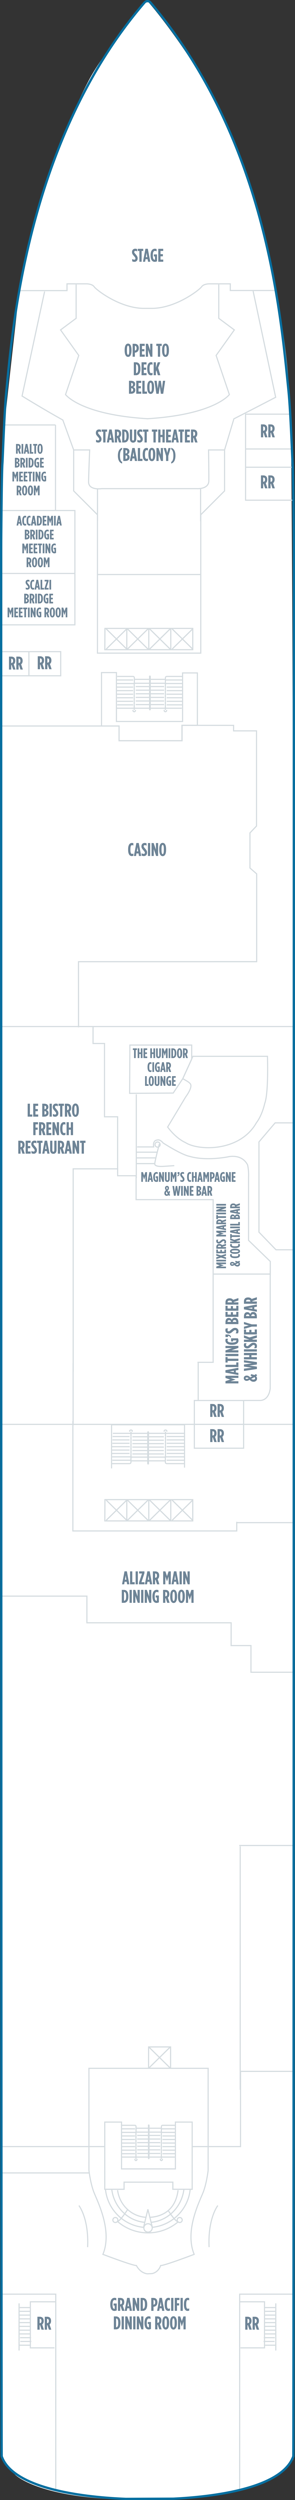 <?xml version="1.0" encoding="utf-8"?>
<!-- Generator: Adobe Illustrator 23.0.2, SVG Export Plug-In . SVG Version: 6.00 Build 0)  -->
<svg version="1.1" id="JADE_DECK_06" xmlns="http://www.w3.org/2000/svg" xmlns:xlink="http://www.w3.org/1999/xlink" x="0px"
	 y="0px" width="127.742px" height="1080.72px" viewBox="0 0 127.742 1080.72" style="enable-background:new 0 0 127.742 1080.72;"
	 xml:space="preserve">
<rect x="0" y="0" width="127.742" height="1080.72" fill="#333333" stroke="none"/>
<style type="text/css">
	.New_x0020_Cabins_x0020_2019{fill:#EFF2F5;stroke:#FFFFFF;stroke-width:0.5;stroke-miterlimit:10;}
	.New_x0020_Cabins_x0020_2{fill:#EFF2F5;stroke:#FFFFFF;stroke-width:0.5;stroke-miterlimit:10;}
	.st0{fill:#FFFFFF;}
	.st1{fill:none;stroke:#D5DCE0;stroke-width:0.5;}
	.st2{fill:#6E8496;}
	.st3{fill:none;stroke:#076FA0;stroke-miterlimit:10;}
	.st4{fill:none;}
</style>
<g id="JADE_DECK_06_BOTTOM">
	<path class="st0" d="M63.683,0.258c0,0,13.795,15.476,28,40.333c16,27.998,26.668,76.002,27.667,85.334
		c0.152,1.422,6.295,25.155,6.667,62.666c2.068,208.562,1,874.667,1,874.667l-5.333,5.334c0,0-10.667,11.333-57.667,12
		c-47,0.667-57.667-11.001-57.667-11.001l-5.667-7.666l0.334-870.334L8.35,125.59c0,0,5-42.334,30-90.667
		C44.998,22.068,63.683,0.258,63.683,0.258z"/>
	<path class="st1" d="M51.037,959.665c0,0.598-0.486,1.084-1.084,1.084c-0.6,0-1.084-0.486-1.084-1.084
		c0-0.598,0.484-1.084,1.084-1.084C50.55,958.581,51.037,959.068,51.037,959.665z"/>
	<path class="st1" d="M76.734,959.665c0,0.598,0.484,1.084,1.084,1.084c0.598,0,1.082-0.486,1.082-1.084
		c0-0.598-0.484-1.084-1.082-1.084C77.218,958.581,76.734,959.068,76.734,959.665z"/>
	<path class="st1" d="M62.251,962.841c-8.697-0.82-15.633-7.656-16.561-16.279"/>
	<path class="st1" d="M82.33,946.628c-0.951,8.565-7.834,15.352-16.473,16.205"/>
	<path class="st1" d="M77.089,960.501c-3.512,2.943-8.039,4.717-12.983,4.717c-4.976,0-9.533-1.799-13.055-4.781"/>
	<path class="st1" d="M62.517,960.654c-7.395-0.728-13.301-6.795-14.152-14.467"/>
	<path class="st1" d="M79.665,946.181c-0.85,7.674-6.756,13.742-14.154,14.471"/>
	<path class="st1" d="M63.04,958.488c-6.275-0.467-11.334-5.42-12.121-11.732"/>
	<path class="st1" d="M77.109,946.763c-1.24,9.898-8.466,11.521-12.123,11.732"/>
	<path class="st1" d="M55.169,955.279c0,0-3.479,5.395-4.562,5.062"/>
	<path class="st1" d="M72.73,955.408c0,0,3.35,5.266,4.432,4.934"/>
	<circle class="st1" cx="64.107" cy="963.091" r="1.812"/>
	<polyline class="st1" points="62.107,963.091 64.044,955.029 66.044,963.154 	"/>
	<path class="st1" d="M34.163,953.408c0,0,4.364,5.478,3.783,17.99"/>
	<path class="st1" d="M94.322,953.408c0,0-4.365,5.478-3.783,17.99"/>
	<path class="st1" d="M114.635,476.972c0,0-1.038,5.01-3.585,8.336c-7.171,12.729-25.188,12.191-30.746,8.605
		c-4.482-2.061-7.708-6.723-7.708-6.723l7.798-12.997c0,0,3.406-4.482,1.883-5.827c-0.358-0.627-3.138-2.061-3.138-2.061
		l4.393-9.681h32.281C115.813,456.624,116.356,472.473,114.635,476.972z"/>
	<polyline class="st1" points="24.146,1076.228 24.146,991.72 0.714,991.72 	"/>
	<polyline class="st1" points="103.785,1076.228 103.785,991.72 127.216,991.72 	"/>
	<polygon class="st1" points="58.971,943.298 53.727,943.298 53.727,946.378 45.365,946.378 45.365,917.331 52.626,917.331 
		52.626,937.576 60.197,937.576 63.629,937.576 75.953,937.576 75.953,917.331 83.214,917.331 83.214,946.378 74.852,946.378 
		74.852,943.298 63.409,943.298 	"/>
	<line class="st1" x1="0.404" y1="927.927" x2="45.472" y2="927.927"/>
	<polyline class="st1" points="83.281,927.927 104.152,927.927 104.152,895.408 127.025,895.408 	"/>
	<path class="st1" d="M62.604,894.091h27.524v44.121c0,0-0.605,5.445-2.117,9.377c-1.512,3.932-8.167,16.635-3.932,26.92
		c0,0-12.705,4.84-14.519,4.84c0,0-0.758,2.766-3.661,3.473l-2.142,0.102c-3.279-0.479-4.674-3.574-4.674-3.574
		c-1.814,0-14.519-4.84-14.519-4.84c4.235-10.285-2.42-22.988-3.932-26.92c-1.512-3.932-2.118-9.377-2.118-9.377v-44.121H66.04"/>
	<line class="st1" x1="103.601" y1="797.771" x2="127.56" y2="797.771"/>
	<polyline class="st1" points="79.902,634.419 79.902,615.892 48.308,615.892 48.308,634.766 	"/>
	<line class="st1" x1="127.324" y1="615.719" x2="0.75" y2="615.719"/>
	<polyline class="st1" points="85.517,588.905 92.294,588.905 92.294,550.504 92.294,518.584 58.935,518.584 58.935,508.246 
		50.947,508.246 50.947,505.27 31.684,505.27 31.684,592.98 	"/>
	<line class="st1" x1="117.189" y1="550.755" x2="92.294" y2="550.755"/>
	<polyline class="st1" points="127.389,485.392 119.13,485.392 112.132,493.63 112.132,532.63 119.507,540.255 127.007,540.255 	"/>
	<polygon class="st1" points="79.139,466.305 75.007,472.505 56.132,472.63 56.257,451.755 83.007,451.755 83.007,457.88 	"/>
	<polyline class="st1" points="0.628,443.755 36.095,443.755 127.125,443.755 	"/>
	<polygon class="st1" points="45.444,648.256 83.471,648.256 83.471,657.462 45.389,657.462 	"/>
	<line class="st1" x1="54.91" y1="648.147" x2="54.91" y2="657.408"/>
	<line class="st1" x1="64.43" y1="648.147" x2="64.43" y2="657.408"/>
	<line class="st1" x1="73.951" y1="648.147" x2="73.951" y2="657.408"/>
	<polygon class="st1" points="45.444,271.645 83.471,271.645 83.471,280.851 45.389,280.851 	"/>
	<line class="st1" x1="54.91" y1="271.535" x2="54.91" y2="280.796"/>
	<line class="st1" x1="64.43" y1="271.535" x2="64.43" y2="280.796"/>
	<line class="st1" x1="73.951" y1="271.535" x2="73.951" y2="280.796"/>
	<polygon class="st1" points="64.347,884.849 73.868,884.849 73.868,894.055 64.333,894.055 	"/>
	<line class="st1" x1="59.017" y1="473.07" x2="59.017" y2="509.244"/>
	<polyline class="st1" points="40.289,443.517 40.289,451.082 45.254,451.082 45.254,482.764 50.928,482.764 50.928,506.879 	"/>
	<path class="st1" d="M117.039,551.271v-5.975l-9.408-9.113v-27.264c0,0,0.17-2.898-0.427-5.37
		c-2.558-4.944-8.353-3.495-8.353-3.495s-9.377,1.96-16.708-0.17c-3.58-0.682-11.509-5.797-11.509-5.797s-1.278-1.705-2.558-1.278
		c-2.131,0.171-1.533,2.983-1.533,2.983h-7.161"/>
	<path class="st1" d="M64.887,282.331H86.94v-59.816l10.301-10.301v-17.71h-6.923c0,0,0.173,12.731,0.105,13.597
		c-0.276,3.501-5.265,3.132-5.265,3.132H72.249H56.893H43.984c0,0-5.344,0.829-5.62-2.672c-0.068-0.866,0.46-14.058,0.46-14.058
		h-6.923v17.71l10.301,10.301v59.816H64.887z"/>
	<path class="st1" d="M19.314,126.016l-9.758,45.179c0,0,8.995,5.561,17.648,10.368l4.698,12.941"/>
	<path class="st1" d="M109.609,125.837l9.759,45.897c0,0-6.701,3.503-18.086,9.322l-4.041,13.447"/>
	<line class="st1" x1="42.452" y1="248.355" x2="87.088" y2="248.355"/>
	<polyline class="st1" points="111.144,415.708 33.998,415.715 33.979,417.921 34.012,443.705 	"/>
	<polyline class="st1" points="0.749,313.832 51.56,313.832 51.56,320.202 78.79,320.202 78.79,313.548 83.781,313.548 	"/>
	<polygon class="st1" points="85.469,313.548 78.836,313.548 78.836,320.195 51.554,320.195 51.554,313.832 43.96,313.832 
		43.96,290.745 50.414,290.745 50.414,311.88 79.061,311.88 79.061,290.898 85.469,290.898 	"/>
	<path class="st1" d="M8.718,125.629h20.297v-2.927h8.198c0,0,2.589-0.144,3.596,1.294c0.933,1.333,10.878,9.085,21.143,9.303
		l4.32-0.004c10.212-0.289,20.064-7.973,20.993-9.299c1.007-1.438,3.596-1.294,3.596-1.294h8.858v2.876h20.065"/>
	<polyline class="st1" points="0.819,689.976 37.633,689.976 37.633,701.501 100.082,701.501 100.082,711.351 108.674,711.351 
		108.674,722.876 127.348,722.876 	"/>
	<path class="st1" d="M60.929,180.798c1.06,0.086,2.152,0.162,3.278,0.228"/>
	<path class="st1" d="M32.963,122.982v14.619l-6.736,5.016l7.883,11.036l-5.733,16.911c0,0,5.965,8.084,32.552,10.234"/>
	<path class="st1" d="M94.732,122.982v14.619l6.736,5.016l-7.883,11.036l5.733,16.911c0,0-6.45,8.742-35.83,10.462"/>
	<rect x="84.154" y="605.409" class="st1" width="21.339" height="10.311"/>
	<rect x="84.154" y="615.719" class="st1" width="21.339" height="10.311"/>
	<path class="st1" d="M68,495.861c-0.599-0.127-0.981-0.716-0.854-1.315c0.127-0.599,0.716-0.982,1.314-0.855
		c0.6,0.126,0.982,0.716,0.855,1.315C69.189,495.604,68.6,495.988,68,495.861z"/>
	<path class="st1" d="M69.008,494.492c0,0-2.083,7.841-1.975,8.626c0,0-0.441,1.453,4.385,1.031l4.05-0.26"/>
	<line class="st1" x1="59.033" y1="498.065" x2="67.9" y2="498.065"/>
	<line class="st1" x1="59.099" y1="500.536" x2="67.502" y2="500.536"/>
	<line class="st1" x1="58.967" y1="503.006" x2="67.172" y2="503.006"/>
	<line class="st1" x1="85.826" y1="588.905" x2="85.826" y2="605.662"/>
	<line class="st1" x1="31.659" y1="589.282" x2="31.659" y2="616.104"/>
	<line class="st1" x1="38.537" y1="939.315" x2="0.535" y2="939.315"/>
	<polyline class="st1" points="103.627,995.02 114.54,995.02 114.54,1014.931 104.106,1014.931 	"/>
	<line class="st1" x1="119.422" y1="995.694" x2="119.422" y2="1016.082"/>
	<line class="st1" x1="114.594" y1="997.512" x2="119.38" y2="997.512"/>
	<line class="st1" x1="114.594" y1="999.139" x2="119.38" y2="999.139"/>
	<line class="st1" x1="114.594" y1="1000.767" x2="119.38" y2="1000.767"/>
	<line class="st1" x1="114.594" y1="1004.022" x2="119.38" y2="1004.022"/>
	<line class="st1" x1="114.594" y1="1005.649" x2="119.38" y2="1005.649"/>
	<line class="st1" x1="114.498" y1="1007.276" x2="119.285" y2="1007.276"/>
	<line class="st1" x1="114.498" y1="1008.904" x2="119.285" y2="1008.904"/>
	<line class="st1" x1="114.211" y1="1010.531" x2="118.998" y2="1010.531"/>
	<line class="st1" x1="114.116" y1="1012.159" x2="118.902" y2="1012.159"/>
	<line class="st1" x1="114.594" y1="1013.786" x2="119.38" y2="1013.786"/>
	<line class="st1" x1="114.625" y1="1002.394" x2="119.412" y2="1002.394"/>
	<polyline class="st1" points="24.056,995.02 13.144,995.02 13.144,1014.931 23.578,1014.931 	"/>
	<line class="st1" x1="8.261" y1="995.694" x2="8.261" y2="1016.082"/>
	<line class="st1" x1="13.089" y1="997.512" x2="8.303" y2="997.512"/>
	<line class="st1" x1="13.089" y1="999.139" x2="8.303" y2="999.139"/>
	<line class="st1" x1="13.089" y1="1000.767" x2="8.303" y2="1000.767"/>
	<line class="st1" x1="13.089" y1="1004.022" x2="8.303" y2="1004.022"/>
	<line class="st1" x1="13.089" y1="1005.649" x2="8.303" y2="1005.649"/>
	<line class="st1" x1="13.185" y1="1007.276" x2="8.399" y2="1007.276"/>
	<line class="st1" x1="13.185" y1="1008.904" x2="8.399" y2="1008.904"/>
	<line class="st1" x1="13.472" y1="1010.531" x2="8.686" y2="1010.531"/>
	<line class="st1" x1="13.568" y1="1012.159" x2="8.782" y2="1012.159"/>
	<line class="st1" x1="13.089" y1="1013.786" x2="8.303" y2="1013.786"/>
	<line class="st1" x1="13.058" y1="1002.394" x2="8.272" y2="1002.394"/>
	<line class="st1" x1="104.011" y1="798.108" x2="104.011" y2="903.367"/>
	<line class="st1" x1="106.342" y1="201.975" x2="126.582" y2="201.975"/>
	<polyline class="st1" points="125.823,179.033 106.341,179.033 106.341,216.223 127.078,216.223 	"/>
	<line class="st1" x1="106.342" y1="194.086" x2="126.582" y2="194.086"/>
	<line class="st1" x1="86.861" y1="225.352" x2="86.861" y2="210.982"/>
	<line class="st1" x1="42.217" y1="225.079" x2="42.217" y2="211.365"/>
	<line class="st1" x1="102.516" y1="658.211" x2="127.016" y2="658.211"/>
	<polyline class="st1" points="31.559,614.292 31.559,661.797 102.516,661.797 102.516,657.841 	"/>
	<path class="st1" d="M117.006,549.306v48.401v2.539c-0.746,5.527-4.482,5.139-4.482,5.139h-6.871"/>
	<polyline class="st1" points="0.914,220.685 32.428,220.685 32.428,270.112 0.769,270.112 	"/>
	<line class="st1" x1="32.517" y1="247.892" x2="0.984" y2="247.892"/>
	<line class="st1" x1="24.031" y1="220.828" x2="24.031" y2="183.697"/>
	<line class="st1" x1="24.031" y1="183.697" x2="1.74" y2="183.697"/>
	<line class="st1" x1="45.972" y1="648.455" x2="54.904" y2="657.22"/>
	<line class="st1" x1="54.904" y1="648.455" x2="45.972" y2="657.22"/>
	<line class="st1" x1="55.177" y1="648.455" x2="64.109" y2="657.22"/>
	<line class="st1" x1="64.109" y1="648.455" x2="55.177" y2="657.22"/>
	<line class="st1" x1="64.766" y1="648.455" x2="73.698" y2="657.22"/>
	<line class="st1" x1="73.698" y1="648.455" x2="64.766" y2="657.22"/>
	<line class="st1" x1="74.519" y1="648.455" x2="83.451" y2="657.22"/>
	<line class="st1" x1="83.451" y1="648.455" x2="74.519" y2="657.22"/>
	<line class="st1" x1="45.972" y1="271.843" x2="54.904" y2="280.608"/>
	<line class="st1" x1="54.904" y1="271.843" x2="45.972" y2="280.608"/>
	<line class="st1" x1="55.177" y1="271.843" x2="64.109" y2="280.608"/>
	<line class="st1" x1="64.109" y1="271.843" x2="55.177" y2="280.608"/>
	<line class="st1" x1="64.766" y1="271.843" x2="73.698" y2="280.608"/>
	<line class="st1" x1="73.698" y1="271.843" x2="64.766" y2="280.608"/>
	<line class="st1" x1="74.519" y1="271.843" x2="83.451" y2="280.608"/>
	<line class="st1" x1="83.451" y1="271.843" x2="74.519" y2="280.608"/>
	<line class="st1" x1="64.615" y1="885.047" x2="73.546" y2="893.813"/>
	<line class="st1" x1="73.546" y1="885.047" x2="64.615" y2="893.813"/>
	<path class="st1" d="M72.194,292.407c-0.313,0-0.566,0.269-0.566,0.607"/>
	<line class="st1" x1="79.039" y1="292.407" x2="72.194" y2="292.407"/>
	<line class="st1" x1="71.628" y1="293.014" x2="71.628" y2="295.364"/>
	<line class="st1" x1="71.628" y1="295.364" x2="58.173" y2="295.364"/>
	<path class="st1" d="M58.173,293.014c0-0.338-0.249-0.607-0.562-0.607"/>
	<line class="st1" x1="58.173" y1="295.364" x2="58.173" y2="293.014"/>
	<line class="st1" x1="57.611" y1="292.407" x2="50.725" y2="292.407"/>
	<line class="st1" x1="65.052" y1="306.899" x2="65.052" y2="292.19"/>
	<line class="st1" x1="64.779" y1="306.899" x2="64.779" y2="292.19"/>
	<line class="st1" x1="78.721" y1="306.147" x2="65.052" y2="306.147"/>
	<line class="st1" x1="65.052" y1="292.19" x2="64.779" y2="292.19"/>
	<line class="st1" x1="65.052" y1="306.899" x2="64.779" y2="306.899"/>
	<line class="st1" x1="64.779" y1="306.147" x2="50.618" y2="306.147"/>
	<line class="st1" x1="64.779" y1="304.589" x2="58.756" y2="304.589"/>
	<line class="st1" x1="64.779" y1="303.03" x2="58.756" y2="303.03"/>
	<line class="st1" x1="64.779" y1="301.471" x2="58.756" y2="301.471"/>
	<line class="st1" x1="64.779" y1="299.911" x2="58.756" y2="299.911"/>
	<line class="st1" x1="64.779" y1="298.352" x2="58.756" y2="298.352"/>
	<line class="st1" x1="64.779" y1="296.792" x2="58.756" y2="296.792"/>
	<line class="st1" x1="64.779" y1="293.675" x2="58.21" y2="293.675"/>
	<line class="st1" x1="71.075" y1="304.589" x2="65.052" y2="304.589"/>
	<line class="st1" x1="71.075" y1="303.03" x2="65.052" y2="303.03"/>
	<line class="st1" x1="71.075" y1="301.471" x2="65.052" y2="301.471"/>
	<line class="st1" x1="71.075" y1="299.911" x2="65.052" y2="299.911"/>
	<line class="st1" x1="71.075" y1="298.352" x2="65.052" y2="298.352"/>
	<line class="st1" x1="71.075" y1="296.792" x2="65.052" y2="296.792"/>
	<line class="st1" x1="71.67" y1="293.675" x2="65.052" y2="293.675"/>
	<line class="st1" x1="50.568" y1="293.942" x2="57.66" y2="293.942"/>
	<line class="st1" x1="50.665" y1="295.481" x2="58.404" y2="295.481"/>
	<line class="st1" x1="50.521" y1="297.014" x2="57.66" y2="297.014"/>
	<line class="st1" x1="50.665" y1="298.55" x2="57.632" y2="298.55"/>
	<line class="st1" x1="71.611" y1="293.942" x2="78.913" y2="293.942"/>
	<line class="st1" x1="71.564" y1="295.481" x2="78.963" y2="295.481"/>
	<line class="st1" x1="72.17" y1="297.014" x2="79.011" y2="297.014"/>
	<line class="st1" x1="72.17" y1="298.55" x2="78.963" y2="298.55"/>
	<path class="st1" d="M57.567,307.075c0,0.324,0.246,0.588,0.548,0.588c0.303,0,0.547-0.264,0.547-0.588l0,0"/>
	<line class="st1" x1="58.662" y1="307.075" x2="58.662" y2="306.899"/>
	<line class="st1" x1="57.567" y1="307.075" x2="57.567" y2="306.899"/>
	<path class="st1" d="M71.075,307.075c0,0.324,0.244,0.588,0.544,0.588c0.305,0,0.551-0.264,0.551-0.588l0,0"/>
	<line class="st1" x1="72.17" y1="307.075" x2="72.17" y2="306.899"/>
	<line class="st1" x1="71.075" y1="307.075" x2="71.075" y2="306.899"/>
	<line class="st1" x1="58.122" y1="306.899" x2="58.122" y2="295.512"/>
	<line class="st1" x1="50.714" y1="301.624" x2="57.66" y2="301.624"/>
	<line class="st1" x1="50.714" y1="303.157" x2="57.66" y2="303.157"/>
	<line class="st1" x1="50.761" y1="304.696" x2="57.66" y2="304.696"/>
	<line class="st1" x1="50.665" y1="300.085" x2="57.66" y2="300.085"/>
	<line class="st1" x1="71.612" y1="306.899" x2="71.612" y2="295.305"/>
	<line class="st1" x1="72.17" y1="301.624" x2="78.913" y2="301.624"/>
	<line class="st1" x1="72.17" y1="303.157" x2="78.865" y2="303.157"/>
	<line class="st1" x1="72.17" y1="304.696" x2="78.818" y2="304.696"/>
	<line class="st1" x1="72.093" y1="300.085" x2="79.061" y2="300.085"/>
	<path class="st1" d="M56.079,632.697c0.347,0,0.627-0.256,0.627-0.578"/>
	<line class="st1" x1="48.5" y1="632.697" x2="56.079" y2="632.697"/>
	<line class="st1" x1="56.706" y1="632.119" x2="56.706" y2="629.878"/>
	<line class="st1" x1="56.706" y1="629.878" x2="71.601" y2="629.878"/>
	<path class="st1" d="M71.601,632.119c0,0.322,0.276,0.578,0.622,0.578"/>
	<line class="st1" x1="71.601" y1="629.878" x2="71.601" y2="632.119"/>
	<line class="st1" x1="72.223" y1="632.697" x2="79.847" y2="632.697"/>
	<line class="st1" x1="63.985" y1="618.884" x2="63.985" y2="632.904"/>
	<line class="st1" x1="64.289" y1="618.884" x2="64.289" y2="632.904"/>
	<line class="st1" x1="48.854" y1="619.601" x2="63.985" y2="619.601"/>
	<line class="st1" x1="63.985" y1="632.904" x2="64.289" y2="632.904"/>
	<line class="st1" x1="63.985" y1="618.884" x2="64.289" y2="618.884"/>
	<line class="st1" x1="64.289" y1="619.601" x2="79.966" y2="619.601"/>
	<line class="st1" x1="64.289" y1="621.085" x2="70.956" y2="621.085"/>
	<line class="st1" x1="64.289" y1="622.572" x2="70.956" y2="622.572"/>
	<line class="st1" x1="64.289" y1="624.058" x2="70.956" y2="624.058"/>
	<line class="st1" x1="64.289" y1="625.544" x2="70.956" y2="625.544"/>
	<line class="st1" x1="64.289" y1="627.031" x2="70.956" y2="627.031"/>
	<line class="st1" x1="64.289" y1="628.517" x2="70.956" y2="628.517"/>
	<line class="st1" x1="64.289" y1="631.488" x2="71.56" y2="631.488"/>
	<line class="st1" x1="57.317" y1="621.085" x2="63.985" y2="621.085"/>
	<line class="st1" x1="57.317" y1="622.572" x2="63.985" y2="622.572"/>
	<line class="st1" x1="57.317" y1="624.058" x2="63.985" y2="624.058"/>
	<line class="st1" x1="57.317" y1="625.544" x2="63.985" y2="625.544"/>
	<line class="st1" x1="57.317" y1="627.031" x2="63.985" y2="627.031"/>
	<line class="st1" x1="57.317" y1="628.517" x2="63.985" y2="628.517"/>
	<line class="st1" x1="56.659" y1="631.488" x2="63.985" y2="631.488"/>
	<line class="st1" x1="80.021" y1="631.234" x2="72.169" y2="631.234"/>
	<line class="st1" x1="79.915" y1="629.767" x2="71.346" y2="629.767"/>
	<line class="st1" x1="80.074" y1="628.306" x2="72.169" y2="628.306"/>
	<line class="st1" x1="79.915" y1="626.841" x2="72.201" y2="626.841"/>
	<line class="st1" x1="56.725" y1="631.234" x2="48.64" y2="631.234"/>
	<line class="st1" x1="56.777" y1="629.767" x2="48.585" y2="629.767"/>
	<line class="st1" x1="56.106" y1="628.306" x2="48.532" y2="628.306"/>
	<line class="st1" x1="56.106" y1="626.841" x2="48.585" y2="626.841"/>
	<path class="st1" d="M72.273,618.716c0-0.309-0.272-0.56-0.607-0.56c-0.335,0-0.605,0.252-0.605,0.56l0,0"/>
	<line class="st1" x1="71.06" y1="618.716" x2="71.06" y2="618.884"/>
	<line class="st1" x1="72.273" y1="618.716" x2="72.273" y2="618.884"/>
	<path class="st1" d="M57.317,618.716c0-0.309-0.27-0.56-0.602-0.56c-0.337,0-0.609,0.252-0.609,0.56l0,0"/>
	<line class="st1" x1="56.106" y1="618.716" x2="56.106" y2="618.884"/>
	<line class="st1" x1="57.317" y1="618.716" x2="57.317" y2="618.884"/>
	<line class="st1" x1="71.658" y1="618.884" x2="71.658" y2="629.738"/>
	<line class="st1" x1="79.86" y1="623.912" x2="72.169" y2="623.912"/>
	<line class="st1" x1="79.86" y1="622.451" x2="72.169" y2="622.451"/>
	<line class="st1" x1="79.807" y1="620.984" x2="72.169" y2="620.984"/>
	<line class="st1" x1="79.915" y1="625.378" x2="72.169" y2="625.378"/>
	<line class="st1" x1="56.723" y1="618.884" x2="56.723" y2="629.935"/>
	<line class="st1" x1="56.106" y1="623.912" x2="48.64" y2="623.912"/>
	<line class="st1" x1="56.106" y1="622.451" x2="48.693" y2="622.451"/>
	<line class="st1" x1="56.106" y1="620.984" x2="48.746" y2="620.984"/>
	<line class="st1" x1="56.191" y1="625.378" x2="48.477" y2="625.378"/>
	<path class="st1" d="M70.351,918.72c-0.256,0-0.463,0.268-0.463,0.606"/>
	<line class="st1" x1="75.935" y1="918.72" x2="70.351" y2="918.72"/>
	<line class="st1" x1="69.888" y1="919.326" x2="69.888" y2="921.677"/>
	<line class="st1" x1="69.888" y1="921.677" x2="58.912" y2="921.677"/>
	<path class="st1" d="M58.912,919.326c0-0.338-0.204-0.606-0.458-0.606"/>
	<line class="st1" x1="58.912" y1="921.677" x2="58.912" y2="919.326"/>
	<line class="st1" x1="58.453" y1="918.72" x2="52.835" y2="918.72"/>
	<line class="st1" x1="64.524" y1="933.211" x2="64.524" y2="918.502"/>
	<line class="st1" x1="64.301" y1="933.211" x2="64.301" y2="918.502"/>
	<line class="st1" x1="75.675" y1="932.459" x2="64.524" y2="932.459"/>
	<line class="st1" x1="64.524" y1="918.502" x2="64.301" y2="918.502"/>
	<line class="st1" x1="64.524" y1="933.211" x2="64.301" y2="933.211"/>
	<line class="st1" x1="64.301" y1="932.459" x2="52.747" y2="932.459"/>
	<line class="st1" x1="64.301" y1="930.902" x2="59.387" y2="930.902"/>
	<line class="st1" x1="64.301" y1="929.342" x2="59.387" y2="929.342"/>
	<line class="st1" x1="64.301" y1="927.783" x2="59.387" y2="927.783"/>
	<line class="st1" x1="64.301" y1="926.224" x2="59.387" y2="926.224"/>
	<line class="st1" x1="64.301" y1="924.664" x2="59.387" y2="924.664"/>
	<line class="st1" x1="64.301" y1="923.105" x2="59.387" y2="923.105"/>
	<line class="st1" x1="64.301" y1="919.988" x2="58.942" y2="919.988"/>
	<line class="st1" x1="69.438" y1="930.902" x2="64.524" y2="930.902"/>
	<line class="st1" x1="69.438" y1="929.342" x2="64.524" y2="929.342"/>
	<line class="st1" x1="69.438" y1="927.783" x2="64.524" y2="927.783"/>
	<line class="st1" x1="69.438" y1="926.224" x2="64.524" y2="926.224"/>
	<line class="st1" x1="69.438" y1="924.664" x2="64.524" y2="924.664"/>
	<line class="st1" x1="69.438" y1="923.105" x2="64.524" y2="923.105"/>
	<line class="st1" x1="69.923" y1="919.988" x2="64.524" y2="919.988"/>
	<line class="st1" x1="52.708" y1="920.254" x2="58.493" y2="920.254"/>
	<line class="st1" x1="52.786" y1="921.793" x2="59.1" y2="921.793"/>
	<line class="st1" x1="52.668" y1="923.326" x2="58.493" y2="923.326"/>
	<line class="st1" x1="52.786" y1="924.863" x2="58.47" y2="924.863"/>
	<line class="st1" x1="69.875" y1="920.254" x2="75.832" y2="920.254"/>
	<line class="st1" x1="69.836" y1="921.793" x2="75.873" y2="921.793"/>
	<line class="st1" x1="70.331" y1="923.326" x2="75.912" y2="923.326"/>
	<line class="st1" x1="70.331" y1="924.863" x2="75.873" y2="924.863"/>
	<path class="st1" d="M58.417,933.387c0,0.324,0.201,0.589,0.448,0.589c0.247,0,0.446-0.265,0.446-0.589l0,0"/>
	<line class="st1" x1="59.311" y1="933.387" x2="59.311" y2="933.211"/>
	<line class="st1" x1="58.417" y1="933.387" x2="58.417" y2="933.211"/>
	<path class="st1" d="M69.438,933.387c0,0.324,0.199,0.589,0.443,0.589c0.249,0,0.449-0.265,0.449-0.589l0,0"/>
	<line class="st1" x1="70.331" y1="933.387" x2="70.331" y2="933.211"/>
	<line class="st1" x1="69.438" y1="933.387" x2="69.438" y2="933.211"/>
	<line class="st1" x1="58.87" y1="933.211" x2="58.87" y2="921.824"/>
	<line class="st1" x1="52.826" y1="927.937" x2="58.493" y2="927.937"/>
	<line class="st1" x1="52.826" y1="929.469" x2="58.493" y2="929.469"/>
	<line class="st1" x1="52.865" y1="931.008" x2="58.493" y2="931.008"/>
	<line class="st1" x1="52.786" y1="926.398" x2="58.493" y2="926.398"/>
	<line class="st1" x1="69.875" y1="933.211" x2="69.875" y2="921.617"/>
	<line class="st1" x1="70.331" y1="927.937" x2="75.832" y2="927.937"/>
	<line class="st1" x1="70.331" y1="929.469" x2="75.793" y2="929.469"/>
	<line class="st1" x1="70.331" y1="931.008" x2="75.755" y2="931.008"/>
	<line class="st1" x1="70.268" y1="926.398" x2="75.953" y2="926.398"/>
	<polyline class="st1" points="0.952,313.842 51.56,313.832 51.56,320.195 78.784,320.195 78.791,313.548 101.148,313.562 
		101.148,315.941 111.076,315.941 111.076,357.068 108.238,360.046 108.238,375.221 111.144,377.752 111.144,415.708 
		34.044,415.715 33.998,415.715 33.998,444.104 	"/>
	<polyline class="st1" points="0.59,281.696 26.29,281.696 26.29,292.13 0.653,292.13 0.653,281.696 	"/>
	<line class="st1" x1="12.517" y1="281.729" x2="12.517" y2="292.101"/>
	<path class="st2" d="M3.886,283.838h1.007c1,0,1.727,0.527,1.727,1.783v0.072c0,0.728-0.288,1.191-0.656,1.472l0.752,2.271h-1.04
		l-0.632-1.951H4.861v1.951H3.886V283.838z M4.909,286.604c0.424,0,0.735-0.248,0.735-0.903v-0.064c0-0.704-0.335-0.888-0.759-0.888
		H4.861v1.855H4.909z M7.07,283.838h1.007c1,0,1.727,0.527,1.727,1.783v0.072c0,0.728-0.288,1.191-0.656,1.472l0.751,2.271H8.861
		l-0.632-1.951H8.045v1.951H7.07V283.838z M8.093,286.604c0.423,0,0.735-0.248,0.735-0.903v-0.064c0-0.704-0.336-0.888-0.76-0.888
		H8.045v1.855H8.093z"/>
	<path class="st2" d="M16.348,283.694h1.007c1,0,1.727,0.528,1.727,1.783v0.072c0,0.728-0.288,1.191-0.656,1.471l0.751,2.271h-1.039
		l-0.632-1.951h-0.184v1.951h-0.976V283.694z M17.372,286.46c0.424,0,0.735-0.248,0.735-0.903v-0.064
		c0-0.704-0.336-0.888-0.759-0.888h-0.024v1.855H17.372z M19.532,283.694h1.008c1,0,1.727,0.528,1.727,1.783v0.072
		c0,0.728-0.288,1.191-0.656,1.471l0.751,2.271h-1.04l-0.631-1.951h-0.184v1.951h-0.976V283.694z M20.555,286.46
		c0.424,0,0.736-0.248,0.736-0.903v-0.064c0-0.704-0.336-0.888-0.76-0.888h-0.024v1.855H20.555z"/>
	<path class="st2" d="M112.995,183.455h1.008c0.999,0,1.728,0.528,1.728,1.783v0.072c0,0.728-0.288,1.191-0.656,1.471l0.752,2.271
		h-1.04l-0.631-1.951h-0.185v1.951h-0.976V183.455z M114.018,186.221c0.424,0,0.736-0.248,0.736-0.903v-0.064
		c0-0.704-0.336-0.888-0.76-0.888h-0.024v1.855H114.018z M116.179,183.455h1.007c1,0,1.728,0.528,1.728,1.783v0.072
		c0,0.728-0.288,1.191-0.656,1.471l0.752,2.271h-1.039l-0.632-1.951h-0.184v1.951h-0.976V183.455z M117.203,186.221
		c0.424,0,0.735-0.248,0.735-0.903v-0.064c0-0.704-0.336-0.888-0.76-0.888h-0.023v1.855H117.203z"/>
	<path class="st2" d="M112.995,205.503h1.008c0.999,0,1.728,0.528,1.728,1.783v0.072c0,0.728-0.288,1.191-0.656,1.471l0.752,2.271
		h-1.04l-0.631-1.951h-0.185v1.951h-0.976V205.503z M114.018,208.27c0.424,0,0.736-0.248,0.736-0.903v-0.064
		c0-0.704-0.336-0.888-0.76-0.888h-0.024v1.855H114.018z M116.179,205.503h1.007c1,0,1.728,0.528,1.728,1.783v0.072
		c0,0.728-0.288,1.191-0.656,1.471l0.752,2.271h-1.039l-0.632-1.951h-0.184v1.951h-0.976V205.503z M117.203,208.27
		c0.424,0,0.735-0.248,0.735-0.903v-0.064c0-0.704-0.336-0.888-0.76-0.888h-0.023v1.855H117.203z"/>
	<path class="st2" d="M91.025,617.773l1.008,0.001c0.999,0.001,1.727,0.529,1.726,1.784v0.072c-0.001,0.728-0.289,1.191-0.657,1.471
		l0.75,2.271l-1.04-0.001l-0.63-1.951h-0.184l-0.002,1.95H91.02L91.025,617.773z M92.046,620.54c0.424,0,0.735-0.247,0.736-0.902
		v-0.064c0-0.703-0.335-0.888-0.759-0.888H92l-0.001,1.854H92.046z M94.209,617.776l1.008,0.001
		c0.999,0.001,1.727,0.529,1.726,1.784v0.072c-0.001,0.728-0.289,1.19-0.657,1.471l0.75,2.271l-1.039-0.001l-0.63-1.952h-0.185
		l-0.001,1.951l-0.976-0.001L94.209,617.776z M95.23,620.543c0.424,0,0.736-0.248,0.736-0.903v-0.063
		c0.001-0.704-0.335-0.888-0.759-0.889h-0.024l-0.001,1.855H95.23z"/>
	<path class="st2" d="M91.025,606.905l1.008,0.001c0.999,0.001,1.727,0.529,1.726,1.784v0.072c-0.001,0.728-0.289,1.191-0.657,1.471
		l0.75,2.271l-1.04-0.001l-0.63-1.951h-0.184l-0.002,1.95H91.02L91.025,606.905z M92.046,609.672c0.424,0,0.735-0.247,0.736-0.902
		v-0.064c0-0.703-0.335-0.888-0.759-0.888H92l-0.001,1.854H92.046z M94.209,606.908l1.008,0.001
		c0.999,0.001,1.727,0.529,1.726,1.784v0.072c-0.001,0.728-0.289,1.19-0.657,1.471l0.75,2.271l-1.039-0.001l-0.63-1.952h-0.185
		l-0.001,1.951l-0.976-0.001L94.209,606.908z M95.23,609.675c0.424,0,0.736-0.248,0.736-0.903v-0.063
		c0.001-0.704-0.335-0.888-0.759-0.889h-0.024l-0.001,1.855H95.23z"/>
	<path class="st2" d="M106.199,1001.474l1.008,0.001c0.999,0.001,1.727,0.529,1.726,1.784v0.072
		c-0.001,0.728-0.289,1.191-0.657,1.471l0.75,2.271l-1.04-0.001l-0.63-1.951h-0.184l-0.002,1.95h-0.976L106.199,1001.474z
		 M107.22,1004.242c0.424,0,0.735-0.247,0.736-0.902v-0.064c0-0.703-0.335-0.888-0.759-0.888h-0.024l-0.001,1.854H107.22z
		 M109.382,1001.477l1.008,0.001c0.999,0.001,1.727,0.529,1.726,1.784v0.072c-0.001,0.728-0.289,1.19-0.657,1.471l0.75,2.271
		l-1.039-0.001l-0.63-1.952h-0.185l-0.001,1.951l-0.976-0.001L109.382,1001.477z M110.404,1004.245c0.424,0,0.736-0.248,0.736-0.903
		v-0.063c0.001-0.704-0.335-0.888-0.759-0.889h-0.024l-0.001,1.855H110.404z"/>
	<path class="st2" d="M16.199,1001.474l1.007,0.001c1,0.001,1.727,0.529,1.726,1.784v0.072c0,0.728-0.289,1.191-0.657,1.471
		l0.75,2.271l-1.04-0.001l-0.63-1.951h-0.184l-0.002,1.95h-0.975L16.199,1001.474z M17.22,1004.242c0.424,0,0.736-0.247,0.736-0.902
		v-0.064c0.001-0.703-0.335-0.888-0.759-0.888h-0.024l-0.001,1.854H17.22z M19.383,1001.477l1.007,0.001
		c1,0.001,1.727,0.529,1.726,1.784v0.072c0,0.728-0.289,1.19-0.657,1.471l0.75,2.271l-1.039-0.001l-0.63-1.952h-0.184l-0.001,1.951
		l-0.975-0.001L19.383,1001.477z M20.404,1004.245c0.424,0,0.736-0.248,0.736-0.903v-0.063c0-0.704-0.335-0.888-0.759-0.889h-0.024
		l-0.001,1.855H20.404z"/>
	<path class="st2" d="M57.237,112.957v-1.016c0.344,0.2,0.615,0.312,0.879,0.312c0.28,0,0.52-0.136,0.52-0.479v-0.016
		c0-0.256-0.08-0.448-0.543-0.976c-0.664-0.751-0.936-1.111-0.936-1.791v-0.016c0-0.896,0.583-1.463,1.359-1.463
		c0.392,0,0.624,0.056,0.863,0.176v1.016c-0.304-0.176-0.488-0.256-0.744-0.256c-0.272,0-0.503,0.176-0.503,0.479v0.016
		c0,0.264,0.08,0.36,0.543,0.896c0.768,0.887,0.936,1.231,0.936,1.871v0.016c0,0.879-0.616,1.463-1.383,1.463
		C57.844,113.189,57.517,113.093,57.237,112.957z M60.356,108.479h-0.688v-0.927h2.351v0.927h-0.688v4.669h-0.976V108.479z
		 M62.972,107.536h1.039l1.063,5.613h-0.976l-0.184-1.111h-0.888l-0.176,1.111h-0.943L62.972,107.536z M63.771,111.158l-0.296-1.847
		l-0.304,1.847H63.771z M65.197,110.446v-0.192c0-1.807,0.768-2.742,1.871-2.742c0.295,0,0.543,0.064,0.743,0.16v1.016
		c-0.24-0.144-0.456-0.24-0.712-0.24c-0.56,0-0.911,0.56-0.911,1.767v0.272c0,1.463,0.432,1.799,0.831,1.799
		c0.032,0,0.04,0,0.088-0.008v-1.431h-0.479v-0.872h1.367v2.975c-0.352,0.152-0.64,0.24-1.015,0.24
		C66.004,113.189,65.197,112.397,65.197,110.446z M68.533,107.552h2.143v0.927h-1.167v1.391h1.031v0.928h-1.031v1.423h1.19v0.928
		h-2.166V107.552z"/>
	<path class="st2" d="M55.474,367.325v-0.192c0-1.967,0.728-2.742,1.639-2.742c0.272,0,0.432,0.032,0.64,0.128v1.007
		c-0.2-0.12-0.36-0.184-0.544-0.184c-0.432,0-0.743,0.384-0.743,1.783v0.208c0,1.479,0.312,1.783,0.759,1.783
		c0.152,0,0.344-0.056,0.544-0.176v0.959c-0.224,0.128-0.44,0.168-0.72,0.168C56.153,370.067,55.474,369.276,55.474,367.325z
		 M59.041,364.415h1.04l1.063,5.613h-0.976l-0.184-1.111h-0.888l-0.176,1.111h-0.944L59.041,364.415z M59.841,368.037l-0.296-1.847
		l-0.304,1.847H59.841z M61.322,369.835v-1.016c0.344,0.2,0.615,0.312,0.879,0.312c0.28,0,0.52-0.136,0.52-0.48v-0.016
		c0-0.256-0.08-0.448-0.543-0.976c-0.664-0.751-0.936-1.111-0.936-1.791v-0.016c0-0.896,0.583-1.463,1.359-1.463
		c0.392,0,0.624,0.056,0.863,0.176v1.015c-0.304-0.176-0.488-0.256-0.744-0.256c-0.272,0-0.503,0.176-0.503,0.48v0.016
		c0,0.264,0.08,0.36,0.543,0.896c0.768,0.887,0.936,1.231,0.936,1.871v0.016c0,0.88-0.616,1.463-1.383,1.463
		C61.929,370.067,61.602,369.971,61.322,369.835z M64.057,364.43h0.976v5.597h-0.976V364.43z M65.626,364.43h0.911l0.983,2.831
		v-2.831h0.952v5.597h-0.863l-1.032-2.966v2.966h-0.951V364.43z M68.954,367.373v-0.288c0-1.847,0.6-2.734,1.487-2.734
		s1.487,0.887,1.487,2.734v0.288c0,1.847-0.6,2.735-1.487,2.735S68.954,369.22,68.954,367.373z M70.936,367.373v-0.288
		c0-1.439-0.199-1.839-0.495-1.839s-0.496,0.4-0.496,1.839v0.288c0,1.439,0.2,1.839,0.496,1.839S70.936,368.812,70.936,367.373z"/>
	<path class="st2" d="M41.584,191.081v-1.016c0.344,0.2,0.616,0.312,0.88,0.312c0.28,0,0.52-0.136,0.52-0.479v-0.016
		c0-0.256-0.08-0.448-0.544-0.976c-0.664-0.751-0.936-1.111-0.936-1.791v-0.016c0-0.896,0.584-1.463,1.359-1.463
		c0.392,0,0.624,0.056,0.864,0.176v1.016c-0.304-0.176-0.488-0.256-0.744-0.256c-0.272,0-0.504,0.176-0.504,0.479v0.016
		c0,0.264,0.08,0.36,0.544,0.896c0.768,0.887,0.936,1.231,0.936,1.871v0.016c0,0.879-0.616,1.463-1.383,1.463
		C42.192,191.313,41.864,191.217,41.584,191.081z M44.704,186.603h-0.688v-0.927h2.351v0.927H45.68v4.669h-0.976V186.603z
		 M47.32,185.66h1.04l1.063,5.613h-0.976l-0.184-1.111h-0.888l-0.176,1.111h-0.944L47.32,185.66z M48.12,189.282l-0.296-1.847
		l-0.304,1.847H48.12z M49.72,185.676h1.008c0.999,0,1.727,0.527,1.727,1.783v0.072c0,0.728-0.288,1.191-0.656,1.472l0.751,2.271
		h-1.04l-0.631-1.951h-0.184v1.951H49.72V185.676z M50.744,188.442c0.424,0,0.736-0.248,0.736-0.903v-0.064
		c0-0.704-0.336-0.888-0.76-0.888h-0.024v1.855H50.744z M52.904,185.676h0.912c1.247,0,1.959,0.903,1.959,2.702v0.192
		c0,1.799-0.712,2.703-1.959,2.703h-0.912V185.676z M53.92,190.377c0.463,0,0.863-0.408,0.863-1.807v-0.192
		c0-1.399-0.4-1.807-0.863-1.807h-0.04v3.806H53.92z M56.24,189.642v-3.966h0.967v4.062c0,0.504,0.176,0.704,0.424,0.704
		c0.248,0,0.424-0.2,0.424-0.704v-4.062h0.968v3.966c0,1.175-0.592,1.703-1.392,1.703C56.832,191.345,56.24,190.817,56.24,189.642z
		 M59.464,191.081v-1.016c0.344,0.2,0.616,0.312,0.879,0.312c0.28,0,0.52-0.136,0.52-0.479v-0.016c0-0.256-0.08-0.448-0.543-0.976
		c-0.664-0.751-0.936-1.111-0.936-1.791v-0.016c0-0.896,0.583-1.463,1.359-1.463c0.392,0,0.624,0.056,0.863,0.176v1.016
		c-0.304-0.176-0.488-0.256-0.744-0.256c-0.271,0-0.503,0.176-0.503,0.479v0.016c0,0.264,0.08,0.36,0.543,0.896
		c0.768,0.887,0.936,1.231,0.936,1.871v0.016c0,0.879-0.616,1.463-1.383,1.463C60.072,191.313,59.744,191.217,59.464,191.081z
		 M62.584,186.603h-0.688v-0.927h2.351v0.927h-0.688v4.669h-0.975V186.603z M66.448,186.603H65.76v-0.927h2.351v0.927h-0.688v4.669
		h-0.976V186.603z M68.52,185.676h0.976v2.318h0.848v-2.318h0.976v5.597h-0.976v-2.351h-0.848v2.351H68.52V185.676z M71.896,185.676
		h2.143v0.927h-1.167v1.391h1.031v0.928h-1.031v1.423h1.191v0.928h-2.167V185.676z M75.32,185.66h1.039l1.063,5.613h-0.976
		l-0.184-1.111h-0.888l-0.176,1.111h-0.943L75.32,185.66z M76.119,189.282l-0.296-1.847l-0.304,1.847H76.119z M78,186.603h-0.688
		v-0.927h2.351v0.927h-0.688v4.669H78V186.603z M80.072,185.676h2.143v0.927h-1.167v1.391h1.031v0.928h-1.031v1.423h1.191v0.928
		h-2.167V185.676z M82.711,185.676h1.008c0.999,0,1.727,0.527,1.727,1.783v0.072c0,0.728-0.287,1.191-0.655,1.472l0.752,2.271h-1.04
		l-0.632-1.951h-0.184v1.951h-0.976V185.676z M83.735,188.442c0.424,0,0.735-0.248,0.735-0.903v-0.064
		c0-0.704-0.335-0.888-0.759-0.888h-0.024v1.855H83.735z M51.044,196.97c0-1.623,0.504-3.014,1.839-3.406v0.704
		c-0.688,0.36-0.936,1.407-0.936,2.703c0,1.303,0.248,2.351,0.936,2.71v0.704C51.548,199.993,51.044,198.609,51.044,196.97z
		 M53.388,193.676h0.848c0.943,0,1.823,0.384,1.823,1.423v0.04c0,0.72-0.408,1.071-0.808,1.263c0.472,0.208,0.879,0.536,0.879,1.248
		v0.072c0,0.992-0.768,1.551-1.854,1.551h-0.888V193.676z M54.379,196.027c0.432,0,0.72-0.248,0.72-0.736v-0.016
		c0-0.487-0.288-0.695-0.72-0.695h-0.016v1.447H54.379z M54.388,198.37c0.448,0,0.768-0.264,0.768-0.728v-0.04
		c0-0.464-0.32-0.728-0.768-0.728h-0.024v1.495H54.388z M57.284,193.66h1.04l1.063,5.613h-0.976l-0.184-1.111H57.34l-0.176,1.111
		H56.22L57.284,193.66z M58.084,197.282l-0.296-1.847l-0.304,1.847H58.084z M59.684,193.676h0.976v4.669h1.031v0.928h-2.007V193.676
		z M61.788,196.57v-0.192c0-1.967,0.728-2.742,1.639-2.742c0.272,0,0.432,0.032,0.64,0.128v1.007c-0.2-0.12-0.36-0.184-0.544-0.184
		c-0.432,0-0.743,0.384-0.743,1.783v0.208c0,1.479,0.312,1.783,0.759,1.783c0.152,0,0.344-0.056,0.543-0.176v0.959
		c-0.224,0.128-0.439,0.168-0.719,0.168C62.468,199.313,61.788,198.521,61.788,196.57z M64.276,196.619v-0.288
		c0-1.847,0.6-2.734,1.487-2.734s1.487,0.887,1.487,2.734v0.288c0,1.847-0.6,2.734-1.487,2.734S64.276,198.465,64.276,196.619z
		 M66.259,196.619v-0.288c0-1.439-0.2-1.839-0.496-1.839s-0.495,0.399-0.495,1.839v0.288c0,1.439,0.199,1.839,0.495,1.839
		S66.259,198.058,66.259,196.619z M67.732,193.676h0.912l0.983,2.83v-2.83h0.951v5.597h-0.863l-1.032-2.966v2.966h-0.951V193.676z
		 M71.908,197.066l-1.039-3.39h1.007l0.528,2.095l0.535-2.095h0.983l-1.039,3.39v2.207h-0.976V197.066z M74.14,199.681
		c0.688-0.36,0.936-1.407,0.936-2.71c0-1.295-0.248-2.343-0.936-2.703v-0.704c1.335,0.392,1.839,1.783,1.839,3.406
		c0,1.639-0.504,3.022-1.839,3.414V199.681z"/>
	<path class="st2" d="M58.045,453.883H57.53v-0.696h1.763v0.696h-0.516v3.502h-0.731V453.883z M59.6,453.187h0.731v1.739h0.636
		v-1.739h0.731v4.198h-0.731v-1.763h-0.636v1.763H59.6V453.187z M62.131,453.187h1.607v0.696h-0.876v1.043h0.774v0.695h-0.774v1.067
		h0.894v0.696h-1.625V453.187z M65.065,453.187h0.732v1.739h0.635v-1.739h0.732v4.198h-0.732v-1.763h-0.635v1.763h-0.732V453.187z
		 M67.585,456.162v-2.975h0.726v3.046c0,0.378,0.132,0.528,0.317,0.528c0.187,0,0.318-0.15,0.318-0.528v-3.046h0.726v2.975
		c0,0.881-0.444,1.277-1.044,1.277S67.585,457.043,67.585,456.162z M70.093,453.187h0.726l0.516,1.535l0.516-1.535h0.726v4.198
		h-0.701v-2.537l-0.534,1.589h-0.012l-0.534-1.589v2.537h-0.701V453.187z M73.021,453.187h0.731v4.198h-0.731V453.187z
		 M74.197,453.187h0.684c0.936,0,1.47,0.678,1.47,2.027v0.144c0,1.349-0.534,2.027-1.47,2.027h-0.684V453.187z M74.959,456.713
		c0.348,0,0.647-0.306,0.647-1.355v-0.144c0-1.049-0.3-1.355-0.647-1.355h-0.029v2.854H74.959z M76.639,455.395v-0.216
		c0-1.385,0.45-2.051,1.115-2.051c0.666,0,1.115,0.666,1.115,2.051v0.216c0,1.385-0.449,2.051-1.115,2.051
		C77.089,457.445,76.639,456.78,76.639,455.395z M78.126,455.395v-0.216c0-1.079-0.15-1.379-0.372-1.379s-0.372,0.3-0.372,1.379
		v0.216c0,1.079,0.15,1.379,0.372,1.379S78.126,456.474,78.126,455.395z M79.231,453.187h0.756c0.749,0,1.295,0.396,1.295,1.337
		v0.054c0,0.546-0.216,0.894-0.491,1.104l0.563,1.703h-0.779l-0.474-1.463h-0.139v1.463h-0.731V453.187z M79.999,455.262
		c0.318,0,0.552-0.186,0.552-0.677v-0.048c0-0.527-0.252-0.666-0.569-0.666h-0.019v1.391H79.999z M63.883,461.358v-0.144
		c0-1.475,0.546-2.057,1.229-2.057c0.204,0,0.323,0.024,0.479,0.096v0.756c-0.149-0.09-0.27-0.138-0.407-0.138
		c-0.324,0-0.559,0.288-0.559,1.337v0.156c0,1.109,0.234,1.337,0.57,1.337c0.114,0,0.258-0.042,0.407-0.132v0.72
		c-0.168,0.096-0.329,0.125-0.539,0.125C64.393,463.415,63.883,462.822,63.883,461.358z M65.983,459.187h0.732v4.198h-0.732V459.187
		z M67.087,461.358v-0.144c0-1.355,0.575-2.057,1.403-2.057c0.222,0,0.407,0.048,0.558,0.12v0.762
		c-0.18-0.108-0.342-0.18-0.534-0.18c-0.419,0-0.684,0.419-0.684,1.325v0.204c0,1.098,0.324,1.35,0.624,1.35
		c0.024,0,0.03,0,0.066-0.006v-1.073h-0.36v-0.654h1.025v2.231c-0.264,0.114-0.479,0.18-0.762,0.18
		C67.693,463.415,67.087,462.822,67.087,461.358z M70.177,459.176h0.779l0.798,4.209h-0.731l-0.139-0.833h-0.665l-0.132,0.833
		h-0.708L70.177,459.176z M70.777,461.892l-0.222-1.385l-0.229,1.385H70.777z M71.977,459.187h0.756c0.75,0,1.295,0.396,1.295,1.337
		v0.054c0,0.546-0.216,0.894-0.491,1.104l0.563,1.703h-0.779l-0.474-1.463h-0.139v1.463h-0.731V459.187z M72.745,461.262
		c0.318,0,0.552-0.186,0.552-0.677v-0.048c0-0.527-0.252-0.666-0.569-0.666h-0.019v1.391H72.745z M62.815,465.187h0.731v3.502h0.774
		v0.696h-1.505V465.187z M64.393,467.395v-0.216c0-1.385,0.45-2.051,1.116-2.051c0.665,0,1.115,0.666,1.115,2.051v0.216
		c0,1.385-0.45,2.051-1.115,2.051C64.843,469.445,64.393,468.78,64.393,467.395z M65.88,467.395v-0.216
		c0-1.079-0.149-1.379-0.371-1.379c-0.223,0-0.372,0.3-0.372,1.379v0.216c0,1.079,0.149,1.379,0.372,1.379
		C65.731,468.773,65.88,468.474,65.88,467.395z M66.973,468.162v-2.975h0.726v3.046c0,0.378,0.132,0.528,0.318,0.528
		c0.186,0,0.317-0.15,0.317-0.528v-3.046h0.726v2.975c0,0.881-0.443,1.277-1.043,1.277S66.973,469.043,66.973,468.162z
		 M69.481,465.187h0.684l0.738,2.123v-2.123h0.713v4.198h-0.647l-0.773-2.225v2.225h-0.714V465.187z M71.977,467.358v-0.144
		c0-1.355,0.576-2.057,1.403-2.057c0.222,0,0.408,0.048,0.558,0.12v0.762c-0.18-0.108-0.342-0.18-0.533-0.18
		c-0.42,0-0.684,0.419-0.684,1.325v0.204c0,1.098,0.323,1.35,0.623,1.35c0.024,0,0.03,0,0.066-0.006v-1.073h-0.36v-0.654h1.025
		v2.231c-0.264,0.114-0.479,0.18-0.761,0.18C72.583,469.415,71.977,468.822,71.977,467.358z M74.479,465.187h1.607v0.696H75.21
		v1.043h0.774v0.695H75.21v1.067h0.894v0.696h-1.625V465.187z"/>
	<path class="st2" d="M61.178,506.682h0.726l0.516,1.535l0.516-1.535h0.726v4.198h-0.702v-2.537l-0.534,1.589h-0.012l-0.534-1.589
		v2.537h-0.702V506.682z M64.681,506.67h0.779l0.798,4.209h-0.731l-0.138-0.833h-0.666l-0.132,0.833h-0.708L64.681,506.67z
		 M65.281,509.386l-0.222-1.385l-0.228,1.385H65.281z M66.349,508.853v-0.144c0-1.355,0.576-2.057,1.403-2.057
		c0.223,0,0.408,0.048,0.558,0.12v0.762c-0.18-0.108-0.342-0.18-0.533-0.18c-0.42,0-0.684,0.419-0.684,1.325v0.204
		c0,1.098,0.323,1.35,0.624,1.35c0.023,0,0.029,0,0.065-0.006v-1.073h-0.359v-0.654h1.025v2.231c-0.265,0.114-0.48,0.18-0.762,0.18
		C66.956,510.909,66.349,510.316,66.349,508.853z M68.851,506.682h0.684l0.738,2.123v-2.123h0.714v4.198h-0.648l-0.773-2.225v2.225
		h-0.714V506.682z M71.408,509.656v-2.975h0.726v3.046c0,0.378,0.132,0.528,0.317,0.528c0.187,0,0.318-0.15,0.318-0.528v-3.046
		h0.726v2.975c0,0.881-0.444,1.277-1.044,1.277S71.408,510.538,71.408,509.656z M73.916,506.682h0.726l0.516,1.535l0.516-1.535
		h0.726v4.198h-0.701v-2.537l-0.534,1.589h-0.012l-0.534-1.589v2.537h-0.701V506.682z M76.765,508.193
		c0.444-0.096,0.534-0.414,0.504-0.678h-0.372v-0.833h0.828v0.684c0,0.636-0.306,1.043-0.899,1.122L76.765,508.193z M78.091,510.735
		v-0.761c0.258,0.15,0.462,0.233,0.66,0.233c0.209,0,0.39-0.102,0.39-0.359v-0.012c0-0.192-0.061-0.336-0.408-0.731
		c-0.498-0.564-0.701-0.833-0.701-1.343v-0.012c0-0.671,0.438-1.097,1.02-1.097c0.293,0,0.468,0.042,0.647,0.132v0.762
		c-0.229-0.132-0.366-0.192-0.558-0.192c-0.204,0-0.378,0.132-0.378,0.36v0.012c0,0.198,0.06,0.27,0.407,0.672
		c0.576,0.666,0.702,0.923,0.702,1.403v0.012c0,0.66-0.462,1.097-1.038,1.097C78.547,510.909,78.301,510.837,78.091,510.735z
		 M81.013,508.853v-0.144c0-1.475,0.546-2.057,1.229-2.057c0.204,0,0.324,0.024,0.479,0.096v0.756
		c-0.149-0.09-0.27-0.138-0.407-0.138c-0.324,0-0.558,0.288-0.558,1.337v0.156c0,1.109,0.233,1.337,0.569,1.337
		c0.114,0,0.258-0.042,0.407-0.132v0.72c-0.167,0.096-0.329,0.125-0.539,0.125C81.523,510.909,81.013,510.316,81.013,508.853z
		 M83.101,506.682h0.731v1.739h0.636v-1.739H85.2v4.198h-0.731v-1.763h-0.636v1.763h-0.731V506.682z M86.221,506.67h0.779
		l0.798,4.209h-0.731l-0.139-0.833h-0.665l-0.132,0.833h-0.708L86.221,506.67z M86.821,509.386l-0.222-1.385l-0.229,1.385H86.821z
		 M88.021,506.682h0.726l0.516,1.535l0.516-1.535h0.726v4.198h-0.701v-2.537l-0.534,1.589h-0.012l-0.533-1.589v2.537h-0.702V506.682
		z M90.937,506.682h0.653c0.798,0,1.355,0.432,1.355,1.416v0.012c0,0.947-0.527,1.397-1.271,1.451h-0.006v1.319h-0.731V506.682z
		 M91.674,508.882c0.307-0.018,0.54-0.24,0.54-0.75v-0.012c0-0.534-0.204-0.762-0.521-0.762h-0.024v1.523H91.674z M93.625,506.67
		h0.78l0.797,4.209H94.47l-0.138-0.833h-0.666l-0.132,0.833h-0.707L93.625,506.67z M94.224,509.386l-0.222-1.385l-0.228,1.385
		H94.224z M95.293,508.853v-0.144c0-1.355,0.575-2.057,1.403-2.057c0.222,0,0.407,0.048,0.558,0.12v0.762
		c-0.18-0.108-0.342-0.18-0.534-0.18c-0.42,0-0.684,0.419-0.684,1.325v0.204c0,1.098,0.324,1.35,0.624,1.35
		c0.023,0,0.03,0,0.065-0.006v-1.073h-0.359v-0.654h1.025v2.231c-0.264,0.114-0.479,0.18-0.762,0.18
		C95.899,510.909,95.293,510.316,95.293,508.853z M97.795,506.682h0.684l0.737,2.123v-2.123h0.714v4.198h-0.647l-0.773-2.225v2.225
		h-0.714V506.682z M100.363,506.682h1.607v0.696h-0.875v1.043h0.773v0.695h-0.773v1.067h0.893v0.696h-1.625V506.682z
		 M71.167,515.806v-0.036c0-0.51,0.24-0.888,0.642-1.235c-0.233-0.378-0.354-0.66-0.354-0.954v-0.042
		c0-0.503,0.348-0.917,0.869-0.917c0.51,0,0.846,0.372,0.846,0.912v0.042c0,0.48-0.228,0.815-0.594,1.127l0.378,0.72
		c0.03-0.132,0.054-0.312,0.09-0.564l0.563,0.102c-0.054,0.474-0.149,0.81-0.27,1.08l0.348,0.593l-0.527,0.324l-0.204-0.372
		c-0.198,0.222-0.414,0.354-0.779,0.354C71.635,516.939,71.167,516.49,71.167,515.806z M72.643,516.106l-0.528-1.043
		c-0.155,0.192-0.246,0.444-0.246,0.653v0.048c0,0.324,0.156,0.54,0.396,0.54C72.42,516.304,72.541,516.232,72.643,516.106z
		 M72.289,514.211c0.187-0.18,0.258-0.396,0.258-0.618v-0.048c0-0.204-0.096-0.336-0.233-0.336c-0.144,0-0.234,0.132-0.234,0.312
		v0.06C72.079,513.749,72.145,513.935,72.289,514.211z M74.666,512.682h0.75l0.306,2.573l0.365-2.573h0.678l0.36,2.573l0.312-2.573
		h0.731l-0.636,4.21h-0.768l-0.348-2.489l-0.348,2.489h-0.768L74.666,512.682z M78.427,512.682h0.731v4.198h-0.731V512.682z
		 M79.603,512.682h0.684l0.738,2.123v-2.123h0.713v4.198H81.09l-0.773-2.225v2.225h-0.714V512.682z M82.171,512.682h1.607v0.696
		h-0.876v1.043h0.773v0.695h-0.773v1.067h0.894v0.696h-1.625V512.682z M85.105,512.682h0.636c0.708,0,1.367,0.288,1.367,1.067v0.03
		c0,0.54-0.306,0.803-0.605,0.947c0.354,0.156,0.659,0.402,0.659,0.936v0.054c0,0.744-0.575,1.164-1.391,1.164h-0.666V512.682z
		 M85.849,514.445c0.323,0,0.539-0.186,0.539-0.552v-0.012c0-0.366-0.216-0.521-0.539-0.521h-0.013v1.085H85.849z M85.855,516.202
		c0.336,0,0.575-0.198,0.575-0.545v-0.03c0-0.348-0.239-0.545-0.575-0.545h-0.019v1.121H85.855z M88.027,512.67h0.779l0.798,4.209
		h-0.731l-0.138-0.833h-0.666l-0.132,0.833h-0.708L88.027,512.67z M88.626,515.386l-0.222-1.385l-0.228,1.385H88.626z
		 M89.828,512.682h0.755c0.75,0,1.296,0.396,1.296,1.337v0.054c0,0.546-0.216,0.894-0.492,1.104l0.563,1.703H91.17l-0.474-1.463
		h-0.138v1.463h-0.731V512.682z M90.595,514.756c0.317,0,0.551-0.186,0.551-0.677v-0.048c0-0.527-0.251-0.666-0.569-0.666h-0.018
		v1.391H90.595z"/>
	<path class="st2" d="M97.637,598.018v-0.968l2.047-0.688l-2.047-0.688v-0.968h5.597v0.936h-3.382l2.118,0.712v0.016l-2.118,0.712
		h3.382v0.936H97.637z M97.621,593.346v-1.039l5.613-1.063v0.976l-1.111,0.184v0.888l1.111,0.176v0.943L97.621,593.346z
		 M101.243,592.547l-1.847,0.296l1.847,0.304V592.547z M97.637,590.946v-0.975h4.669v-1.032h0.928v2.007H97.637z M98.564,588.306
		v0.688h-0.927v-2.351h0.927v0.688h4.67v0.975H98.564z M97.637,586.218v-0.976h5.597v0.976H97.637z M97.637,584.65v-0.911
		l2.83-0.983h-2.83v-0.951h5.597v0.863l-2.967,1.031h2.967v0.951H97.637z M100.532,581.323h-0.192c-1.807,0-2.742-0.768-2.742-1.871
		c0-0.296,0.063-0.544,0.16-0.744h1.015c-0.144,0.24-0.239,0.456-0.239,0.712c0,0.56,0.56,0.911,1.767,0.911h0.272
		c1.463,0,1.799-0.432,1.799-0.831c0-0.032,0-0.04-0.008-0.088h-1.432v0.479h-0.871v-1.367h2.974c0.152,0.352,0.24,0.64,0.24,1.016
		C103.274,580.515,102.482,581.323,100.532,581.323z M99.652,578.154c-0.128-0.591-0.552-0.711-0.903-0.671v0.495h-1.111v-1.104
		h0.911c0.848,0,1.392,0.408,1.495,1.2L99.652,578.154z M103.042,576.386h-1.016c0.199-0.344,0.312-0.615,0.312-0.879
		c0-0.28-0.136-0.521-0.479-0.521h-0.017c-0.256,0-0.447,0.08-0.976,0.544c-0.751,0.664-1.111,0.936-1.791,0.936H99.06
		c-0.896,0-1.463-0.584-1.463-1.359c0-0.392,0.056-0.623,0.176-0.863h1.016c-0.176,0.304-0.256,0.487-0.256,0.743
		c0,0.272,0.176,0.504,0.479,0.504h0.016c0.265,0,0.36-0.08,0.896-0.544c0.888-0.768,1.231-0.936,1.871-0.936h0.017
		c0.879,0,1.463,0.616,1.463,1.384C103.274,575.779,103.178,576.107,103.042,576.386z M97.637,572.394v-0.847
		c0-0.944,0.384-1.823,1.423-1.823h0.04c0.72,0,1.071,0.407,1.264,0.808c0.208-0.472,0.535-0.88,1.247-0.88h0.072
		c0.991,0,1.551,0.768,1.551,1.855v0.887H97.637z M99.988,571.403c0-0.432-0.248-0.72-0.735-0.72h-0.017
		c-0.487,0-0.695,0.288-0.695,0.72v0.017h1.447V571.403z M102.331,571.395c0-0.448-0.264-0.768-0.728-0.768h-0.04
		c-0.464,0-0.728,0.319-0.728,0.768v0.024h1.495V571.395z M97.637,569.243V567.1h0.927v1.167h1.392v-1.031h0.928v1.031h1.423v-1.191
		h0.928v2.167H97.637z M97.637,566.603v-2.144h0.927v1.168h1.392v-1.032h0.928v1.032h1.423v-1.191h0.928v2.167H97.637z
		 M97.637,563.962v-1.007c0-1,0.527-1.728,1.783-1.728h0.071c0.728,0,1.191,0.288,1.472,0.656l2.271-0.752v1.039l-1.951,0.632v0.184
		h1.951v0.976H97.637z M100.404,562.939c0-0.424-0.248-0.735-0.904-0.735h-0.063c-0.704,0-0.888,0.336-0.888,0.76v0.023h1.855
		V562.939z M109.802,597.302h-0.048c-0.68,0-1.183-0.32-1.646-0.855c-0.504,0.312-0.88,0.472-1.271,0.472h-0.056
		c-0.672,0-1.224-0.464-1.224-1.159c0-0.68,0.495-1.128,1.215-1.128h0.057c0.64,0,1.087,0.304,1.503,0.792l0.959-0.504
		c-0.176-0.04-0.415-0.072-0.751-0.12l0.136-0.751c0.632,0.071,1.079,0.199,1.439,0.359l0.791-0.464l0.432,0.704l-0.495,0.271
		c0.296,0.264,0.472,0.552,0.472,1.039C111.314,596.678,110.714,597.302,109.802,597.302z M107.676,595.807
		c-0.24-0.248-0.528-0.344-0.824-0.344h-0.063c-0.272,0-0.448,0.128-0.448,0.312c0,0.192,0.176,0.312,0.416,0.312h0.08
		C107.06,596.086,107.308,595.998,107.676,595.807z M110.203,595.335l-1.392,0.703c0.256,0.208,0.592,0.328,0.872,0.328h0.063
		c0.432,0,0.72-0.208,0.72-0.527C110.466,595.631,110.371,595.471,110.203,595.335z M105.637,592.638v-0.999l3.43-0.408l-3.43-0.487
		v-0.904l3.43-0.479l-3.43-0.416v-0.976l5.612,0.848v1.023l-3.317,0.464l3.317,0.464v1.023L105.637,592.638z M105.637,587.638
		v-0.976h2.318v-0.848h-2.318v-0.975h5.597v0.975h-2.351v0.848h2.351v0.976H105.637z M105.637,584.247v-0.976h5.597v0.976H105.637z
		 M111.042,582.798h-1.016c0.199-0.344,0.312-0.615,0.312-0.88c0-0.279-0.136-0.52-0.479-0.52h-0.017
		c-0.256,0-0.447,0.08-0.976,0.544c-0.751,0.664-1.111,0.936-1.791,0.936h-0.016c-0.896,0-1.463-0.584-1.463-1.359
		c0-0.392,0.056-0.624,0.176-0.863h1.016c-0.176,0.304-0.256,0.487-0.256,0.743c0,0.272,0.176,0.504,0.479,0.504h0.016
		c0.265,0,0.36-0.08,0.896-0.544c0.888-0.768,1.231-0.936,1.871-0.936h0.017c0.879,0,1.463,0.616,1.463,1.384
		C111.274,582.191,111.178,582.518,111.042,582.798z M105.637,580.079v-0.976h2.343l-2.343-0.792v-1.103l2.366,0.943l3.23-0.96
		v1.088l-2.119,0.607l0.616,0.216h1.503v0.976H105.637z M105.637,576.854v-2.143h0.927v1.168h1.392v-1.032h0.928v1.032h1.423v-1.191
		h0.928v2.166H105.637z M109.027,573.463l-3.39,1.039v-1.008l2.095-0.527l-2.095-0.536v-0.983l3.39,1.04h2.207v0.976H109.027z
		 M105.637,569.886v-0.847c0-0.944,0.384-1.823,1.423-1.823h0.04c0.72,0,1.071,0.407,1.264,0.808c0.208-0.472,0.535-0.88,1.247-0.88
		h0.072c0.991,0,1.551,0.768,1.551,1.855v0.887H105.637z M107.988,568.895c0-0.432-0.248-0.72-0.735-0.72h-0.017
		c-0.487,0-0.695,0.288-0.695,0.72v0.017h1.447V568.895z M110.331,568.887c0-0.448-0.264-0.768-0.728-0.768h-0.04
		c-0.464,0-0.728,0.319-0.728,0.768v0.024h1.495V568.887z M105.621,565.991v-1.039l5.613-1.063v0.976l-1.111,0.184v0.888
		l1.111,0.176v0.943L105.621,565.991z M109.243,565.192l-1.847,0.296l1.847,0.304V565.192z M105.637,563.59v-1.007
		c0-1,0.527-1.728,1.783-1.728h0.071c0.728,0,1.191,0.288,1.472,0.656l2.271-0.752v1.039l-1.951,0.632v0.184h1.951v0.976H105.637z
		 M108.404,562.567c0-0.424-0.248-0.735-0.904-0.735h-0.063c-0.704,0-0.888,0.336-0.888,0.76v0.023h1.855V562.567z"/>
	<path class="st2" d="M93.667,548.228v-0.726l1.535-0.516l-1.535-0.516v-0.726h4.197v0.702h-2.536l1.589,0.534v0.012l-1.589,0.534
		h2.536v0.702H93.667z M93.667,545.3v-0.731h4.197v0.731H93.667z M95.724,543.608l-2.057,0.66v-0.779l1.211-0.33l-1.211-0.336
		v-0.761l2.057,0.66l2.141-0.684v0.779l-1.277,0.354l1.277,0.36v0.761L95.724,543.608z M93.667,541.772v-1.607h0.695v0.875h1.043
		v-0.773h0.696v0.773h1.067v-0.894h0.695v1.625H93.667z M93.667,539.792v-0.756c0-0.75,0.396-1.295,1.337-1.295h0.054
		c0.546,0,0.894,0.216,1.104,0.492l1.703-0.564v0.78l-1.463,0.474v0.138h1.463v0.732H93.667z M95.742,539.025
		c0-0.318-0.186-0.552-0.678-0.552h-0.048c-0.527,0-0.665,0.252-0.665,0.569v0.018h1.391V539.025z M97.721,537.494h-0.762
		c0.149-0.258,0.233-0.461,0.233-0.66c0-0.209-0.102-0.39-0.359-0.39h-0.012c-0.192,0-0.336,0.06-0.732,0.408
		c-0.563,0.498-0.833,0.702-1.343,0.702h-0.012c-0.672,0-1.098-0.438-1.098-1.02c0-0.293,0.042-0.468,0.132-0.647h0.762
		c-0.132,0.228-0.192,0.366-0.192,0.558c0,0.204,0.132,0.378,0.36,0.378h0.012c0.198,0,0.27-0.06,0.672-0.408
		c0.665-0.576,0.923-0.702,1.403-0.702h0.012c0.659,0,1.098,0.461,1.098,1.037C97.895,537.039,97.823,537.284,97.721,537.494z
		 M93.667,534.5v-0.726l1.535-0.516l-1.535-0.516v-0.726h4.197v0.702h-2.536l1.589,0.534v0.012l-1.589,0.534h2.536v0.702H93.667z
		 M93.655,530.997v-0.779l4.21-0.798v0.732l-0.834,0.138v0.666l0.834,0.132v0.708L93.655,530.997z M96.372,530.397l-1.386,0.222
		l1.386,0.228V530.397z M93.667,529.196v-0.755c0-0.75,0.396-1.295,1.337-1.295h0.054c0.546,0,0.894,0.216,1.104,0.492l1.703-0.563
		v0.779l-1.463,0.474v0.138h1.463v0.731H93.667z M95.742,528.429c0-0.318-0.186-0.552-0.678-0.552h-0.048
		c-0.527,0-0.665,0.252-0.665,0.57v0.018h1.391V528.429z M94.363,526.478v0.516h-0.695v-1.763h0.695v0.516h3.502v0.731H94.363z
		 M93.667,524.913v-0.731h4.197v0.731H93.667z M93.667,523.736v-0.684l2.122-0.737h-2.122v-0.714h4.197v0.648l-2.225,0.773h2.225
		v0.713H93.667z M93.667,521.157v-0.732h4.197v0.732H93.667z M102.792,547.496h-0.036c-0.51,0-0.888-0.24-1.235-0.642
		c-0.378,0.234-0.659,0.354-0.953,0.354h-0.042c-0.504,0-0.918-0.348-0.918-0.87c0-0.51,0.372-0.846,0.912-0.846h0.042
		c0.479,0,0.815,0.228,1.127,0.594l0.72-0.378c-0.132-0.03-0.312-0.054-0.563-0.09l0.102-0.563c0.474,0.054,0.81,0.15,1.079,0.27
		l0.594-0.348l0.324,0.528l-0.372,0.204c0.222,0.198,0.354,0.414,0.354,0.78C103.924,547.028,103.475,547.496,102.792,547.496z
		 M101.196,546.375c-0.18-0.186-0.396-0.258-0.617-0.258h-0.048c-0.204,0-0.336,0.096-0.336,0.234c0,0.144,0.132,0.233,0.312,0.233
		h0.061C100.735,546.584,100.92,546.518,101.196,546.375z M103.091,546.021l-1.044,0.528c0.192,0.156,0.444,0.246,0.654,0.246h0.048
		c0.323,0,0.539-0.156,0.539-0.396C103.289,546.243,103.217,546.123,103.091,546.021z M101.837,543.872h-0.144
		c-1.476,0-2.057-0.546-2.057-1.229c0-0.204,0.023-0.324,0.096-0.48h0.756c-0.09,0.15-0.138,0.27-0.138,0.408
		c0,0.324,0.287,0.558,1.337,0.558h0.156c1.109,0,1.337-0.234,1.337-0.57c0-0.114-0.042-0.258-0.132-0.408h0.72
		c0.096,0.168,0.126,0.33,0.126,0.54C103.895,543.363,103.301,543.872,101.837,543.872z M101.874,542.006h-0.216
		c-1.385,0-2.051-0.45-2.051-1.115c0-0.666,0.666-1.116,2.051-1.116h0.216c1.386,0,2.051,0.45,2.051,1.116
		C103.924,541.557,103.259,542.006,101.874,542.006z M101.874,540.519h-0.216c-1.079,0-1.379,0.15-1.379,0.372
		c0,0.222,0.3,0.372,1.379,0.372h0.216c1.08,0,1.38-0.15,1.38-0.372C103.253,540.669,102.954,540.519,101.874,540.519z
		 M101.837,539.486h-0.144c-1.476,0-2.057-0.546-2.057-1.229c0-0.204,0.023-0.324,0.096-0.479h0.756
		c-0.09,0.15-0.138,0.27-0.138,0.408c0,0.324,0.287,0.558,1.337,0.558h0.156c1.109,0,1.337-0.234,1.337-0.57
		c0-0.114-0.042-0.258-0.132-0.408h0.72c0.096,0.168,0.126,0.33,0.126,0.54C103.895,538.977,103.301,539.486,101.837,539.486z
		 M99.667,537.398v-0.732h1.757l-1.757-0.593v-0.828l1.774,0.708l2.423-0.72v0.816l-1.589,0.456l0.462,0.162h1.127v0.732H99.667z
		 M100.363,534.71v0.516h-0.695v-1.763h0.695v0.516h3.502v0.731H100.363z M99.655,532.748v-0.779l4.21-0.798v0.732l-0.834,0.138
		v0.666l0.834,0.132v0.708L99.655,532.748z M102.372,532.149l-1.386,0.222l1.386,0.228V532.149z M99.667,530.936v-0.732h4.197v0.732
		H99.667z M99.667,529.76v-0.731h3.502v-0.773h0.695v1.505H99.667z M99.667,527.006v-0.636c0-0.708,0.287-1.367,1.067-1.367h0.029
		c0.54,0,0.804,0.306,0.948,0.606c0.155-0.354,0.401-0.66,0.935-0.66h0.055c0.743,0,1.163,0.576,1.163,1.391v0.666H99.667z
		 M101.43,526.263c0-0.324-0.186-0.54-0.552-0.54h-0.012c-0.366,0-0.522,0.216-0.522,0.54v0.012h1.086V526.263z M103.187,526.257
		c0-0.336-0.198-0.576-0.546-0.576h-0.029c-0.349,0-0.546,0.24-0.546,0.576v0.018h1.121V526.257z M99.655,524.085v-0.78l4.21-0.797
		v0.731l-0.834,0.138v0.666l0.834,0.132v0.708L99.655,524.085z M102.372,523.485l-1.386,0.222l1.386,0.228V523.485z M99.667,522.285
		v-0.756c0-0.75,0.396-1.295,1.337-1.295h0.054c0.546,0,0.894,0.216,1.104,0.492l1.703-0.563v0.78l-1.463,0.474v0.138h1.463v0.732
		H99.667z M101.742,521.517c0-0.318-0.186-0.552-0.678-0.552h-0.048c-0.527,0-0.665,0.252-0.665,0.569v0.018h1.391V521.517z"/>
	<path class="st2" d="M53.911,679.254h1.039l1.063,5.613h-0.976l-0.184-1.111h-0.888l-0.176,1.111h-0.943L53.911,679.254z
		 M54.71,682.876l-0.296-1.847l-0.304,1.847H54.71z M56.311,679.271h0.975v4.669h1.032v0.928h-2.007V679.271z M58.727,679.271h0.976
		v5.597h-0.976V679.271z M60.191,684.092l1.287-3.902h-1.239v-0.919h2.311v0.775l-1.287,3.901h1.287v0.92h-2.358V684.092z
		 M63.798,679.254h1.039l1.063,5.613h-0.976l-0.184-1.111h-0.888l-0.176,1.111h-0.943L63.798,679.254z M64.598,682.876l-0.296-1.847
		l-0.304,1.847H64.598z M66.199,679.271h1.008c0.999,0,1.727,0.527,1.727,1.783v0.071c0,0.728-0.288,1.191-0.655,1.472l0.751,2.271
		H67.99l-0.632-1.951h-0.184v1.951h-0.976V679.271z M67.222,682.038c0.424,0,0.735-0.248,0.735-0.904v-0.063
		c0-0.704-0.336-0.888-0.76-0.888h-0.023v1.855H67.222z M70.655,679.271h0.968l0.688,2.047l0.688-2.047h0.967v5.597h-0.936v-3.382
		l-0.711,2.118h-0.017l-0.711-2.118v3.382h-0.936V679.271z M75.326,679.254h1.04l1.063,5.613h-0.976l-0.184-1.111h-0.888
		l-0.176,1.111h-0.943L75.326,679.254z M76.126,682.876l-0.296-1.847l-0.304,1.847H76.126z M77.743,679.271h0.976v5.597h-0.976
		V679.271z M79.31,679.271h0.912l0.983,2.83v-2.83h0.951v5.597h-0.863l-1.031-2.967v2.967H79.31V679.271z M52.731,687.271h0.911
		c1.248,0,1.959,0.903,1.959,2.702v0.192c0,1.799-0.711,2.702-1.959,2.702h-0.911V687.271z M53.746,691.972
		c0.464,0,0.864-0.408,0.864-1.807v-0.192c0-1.399-0.4-1.807-0.864-1.807h-0.04v3.806H53.746z M56.099,687.271h0.976v5.597h-0.976
		V687.271z M57.667,687.271h0.912l0.983,2.83v-2.83h0.952v5.597H59.65l-1.032-2.967v2.967h-0.952V687.271z M61.107,687.271h0.975
		v5.597h-0.975V687.271z M62.675,687.271h0.912l0.983,2.83v-2.83h0.951v5.597h-0.863l-1.032-2.967v2.967h-0.951V687.271z
		 M66.002,690.165v-0.192c0-1.807,0.768-2.742,1.871-2.742c0.296,0,0.544,0.063,0.744,0.16v1.015
		c-0.24-0.144-0.456-0.239-0.712-0.239c-0.56,0-0.912,0.56-0.912,1.767v0.272c0,1.463,0.433,1.799,0.832,1.799
		c0.032,0,0.04,0,0.088-0.008v-1.432h-0.479v-0.871h1.367v2.974c-0.352,0.152-0.64,0.24-1.016,0.24
		C66.81,692.908,66.002,692.116,66.002,690.165z M70.611,687.271h1.007c1,0,1.728,0.527,1.728,1.783v0.071
		c0,0.728-0.288,1.191-0.656,1.472l0.752,2.271h-1.039l-0.632-1.951h-0.184v1.951h-0.976V687.271z M71.634,690.038
		c0.424,0,0.735-0.248,0.735-0.904v-0.063c0-0.704-0.336-0.888-0.76-0.888h-0.023v1.855H71.634z M73.699,690.213v-0.288
		c0-1.847,0.6-2.734,1.487-2.734s1.487,0.888,1.487,2.734v0.288c0,1.847-0.6,2.734-1.487,2.734S73.699,692.06,73.699,690.213z
		 M75.681,690.213v-0.288c0-1.439-0.199-1.839-0.495-1.839s-0.496,0.399-0.496,1.839v0.288c0,1.438,0.2,1.839,0.496,1.839
		S75.681,691.652,75.681,690.213z M77.058,690.213v-0.288c0-1.847,0.601-2.734,1.487-2.734c0.888,0,1.487,0.888,1.487,2.734v0.288
		c0,1.847-0.6,2.734-1.487,2.734C77.659,692.948,77.058,692.06,77.058,690.213z M79.042,690.213v-0.288
		c0-1.439-0.2-1.839-0.496-1.839s-0.495,0.399-0.495,1.839v0.288c0,1.438,0.199,1.839,0.495,1.839S79.042,691.652,79.042,690.213z
		 M80.514,687.271h0.968l0.688,2.047l0.688-2.047h0.968v5.597h-0.936v-3.382l-0.712,2.118h-0.016l-0.712-2.118v3.382h-0.936V687.271
		z"/>
	<path class="st2" d="M47.745,996.232v-0.192c0-1.807,0.768-2.742,1.871-2.742c0.296,0,0.543,0.063,0.744,0.16v1.015
		c-0.24-0.144-0.456-0.239-0.712-0.239c-0.56,0-0.911,0.56-0.911,1.767v0.272c0,1.463,0.432,1.799,0.832,1.799
		c0.032,0,0.04,0,0.088-0.008v-1.432h-0.48v-0.871h1.367v2.974c-0.352,0.152-0.64,0.24-1.015,0.24
		C48.553,998.974,47.745,998.182,47.745,996.232z M51.081,993.337h1.007c1,0,1.728,0.527,1.728,1.783v0.071
		c0,0.728-0.288,1.191-0.656,1.472l0.751,2.271h-1.04l-0.631-1.951h-0.184v1.951h-0.976V993.337z M52.105,996.104
		c0.424,0,0.736-0.248,0.736-0.904v-0.063c0-0.704-0.336-0.888-0.76-0.888h-0.024v1.855H52.105z M55.049,993.321h1.04l1.063,5.613
		h-0.975l-0.184-1.111h-0.888l-0.176,1.111h-0.943L55.049,993.321z M55.848,996.943l-0.296-1.847l-0.304,1.847H55.848z
		 M57.449,993.337h0.912l0.983,2.83v-2.83h0.951v5.597h-0.863l-1.032-2.967v2.967h-0.951V993.337z M60.873,993.337h0.912
		c1.247,0,1.959,0.903,1.959,2.702v0.192c0,1.799-0.712,2.702-1.959,2.702h-0.912V993.337z M61.889,998.039
		c0.463,0,0.863-0.408,0.863-1.807v-0.192c0-1.399-0.4-1.807-0.863-1.807h-0.04v3.806H61.889z M65.497,993.337h0.872
		c1.063,0,1.807,0.575,1.807,1.887v0.016c0,1.264-0.703,1.863-1.695,1.936h-0.008v1.759h-0.976V993.337z M66.48,996.272
		c0.408-0.024,0.72-0.32,0.72-1v-0.016c0-0.712-0.271-1.016-0.695-1.016h-0.032v2.031H66.48z M69.081,993.321h1.039l1.063,5.613
		h-0.976l-0.184-1.111h-0.888l-0.176,1.111h-0.943L69.081,993.321z M69.88,996.943l-0.296-1.847l-0.304,1.847H69.88z
		 M71.305,996.232v-0.192c0-1.967,0.728-2.742,1.639-2.742c0.272,0,0.432,0.032,0.64,0.128v1.007
		c-0.199-0.119-0.359-0.184-0.543-0.184c-0.433,0-0.744,0.384-0.744,1.783v0.208c0,1.479,0.312,1.783,0.76,1.783
		c0.152,0,0.344-0.057,0.544-0.176v0.959c-0.225,0.128-0.44,0.168-0.72,0.168C71.985,998.974,71.305,998.182,71.305,996.232z
		 M74.105,993.337h0.976v5.597h-0.976V993.337z M75.673,993.337h2.038v0.928h-1.063v1.406h0.928v0.928h-0.928v2.335h-0.975V993.337z
		 M78.169,993.337h0.975v5.597h-0.975V993.337z M79.641,996.232v-0.192c0-1.967,0.728-2.742,1.639-2.742
		c0.272,0,0.432,0.032,0.64,0.128v1.007c-0.199-0.119-0.359-0.184-0.543-0.184c-0.433,0-0.744,0.384-0.744,1.783v0.208
		c0,1.479,0.312,1.783,0.76,1.783c0.152,0,0.344-0.057,0.544-0.176v0.959c-0.225,0.128-0.44,0.168-0.72,0.168
		C80.321,998.974,79.641,998.182,79.641,996.232z M49.297,1001.337h0.911c1.248,0,1.959,0.903,1.959,2.702v0.192
		c0,1.799-0.711,2.702-1.959,2.702h-0.911V1001.337z M50.313,1006.039c0.464,0,0.864-0.408,0.864-1.807v-0.192
		c0-1.399-0.4-1.807-0.864-1.807h-0.04v3.806H50.313z M52.665,1001.337h0.976v5.597h-0.976V1001.337z M54.233,1001.337h0.912
		l0.983,2.83v-2.83h0.952v5.597h-0.863l-1.032-2.967v2.967h-0.952V1001.337z M57.673,1001.337h0.975v5.597h-0.975V1001.337z
		 M59.241,1001.337h0.912l0.983,2.83v-2.83h0.951v5.597h-0.863l-1.032-2.967v2.967h-0.951V1001.337z M62.569,1004.232v-0.192
		c0-1.807,0.768-2.742,1.871-2.742c0.296,0,0.544,0.063,0.744,0.16v1.015c-0.24-0.144-0.456-0.239-0.712-0.239
		c-0.56,0-0.912,0.56-0.912,1.767v0.272c0,1.463,0.432,1.799,0.832,1.799c0.032,0,0.04,0,0.088-0.008v-1.432h-0.479v-0.871h1.367
		v2.974c-0.352,0.152-0.64,0.24-1.016,0.24C63.376,1006.974,62.569,1006.182,62.569,1004.232z M67.177,1001.337h1.007
		c1,0,1.728,0.527,1.728,1.783v0.071c0,0.728-0.288,1.191-0.656,1.472l0.752,2.271h-1.039l-0.632-1.951h-0.184v1.951h-0.976
		V1001.337z M68.201,1004.104c0.424,0,0.735-0.248,0.735-0.904v-0.063c0-0.704-0.336-0.888-0.76-0.888h-0.023v1.855H68.201z
		 M70.265,1004.28v-0.288c0-1.847,0.6-2.734,1.487-2.734s1.487,0.888,1.487,2.734v0.288c0,1.847-0.6,2.734-1.487,2.734
		S70.265,1006.126,70.265,1004.28z M72.248,1004.28v-0.288c0-1.439-0.199-1.839-0.495-1.839s-0.496,0.399-0.496,1.839v0.288
		c0,1.438,0.2,1.839,0.496,1.839S72.248,1005.718,72.248,1004.28z M73.625,1004.28v-0.288c0-1.847,0.601-2.734,1.487-2.734
		c0.888,0,1.487,0.888,1.487,2.734v0.288c0,1.847-0.6,2.734-1.487,2.734C74.225,1007.014,73.625,1006.126,73.625,1004.28z
		 M75.608,1004.28v-0.288c0-1.439-0.2-1.839-0.496-1.839s-0.495,0.399-0.495,1.839v0.288c0,1.438,0.199,1.839,0.495,1.839
		S75.608,1005.718,75.608,1004.28z M77.081,1001.337h0.968l0.688,2.047l0.688-2.047h0.968v5.597h-0.936v-3.382l-0.712,2.118h-0.016
		l-0.712-2.118v3.382h-0.936V1001.337z"/>
	<path class="st2" d="M11.979,477.106h0.976v4.669h1.031v0.928h-2.007V477.106z M14.379,477.106h2.143v0.927h-1.167v1.391h1.031
		v0.928h-1.031v1.423h1.191v0.928h-2.167V477.106z M18.291,477.106h0.848c0.943,0,1.823,0.384,1.823,1.423v0.04
		c0,0.72-0.408,1.071-0.808,1.263c0.472,0.208,0.879,0.536,0.879,1.248v0.072c0,0.992-0.768,1.551-1.855,1.551h-0.888V477.106z
		 M19.282,479.457c0.432,0,0.72-0.248,0.72-0.736v-0.016c0-0.487-0.288-0.695-0.72-0.695h-0.016v1.447H19.282z M19.29,481.799
		c0.448,0,0.768-0.264,0.768-0.728v-0.04c0-0.464-0.32-0.728-0.768-0.728h-0.024v1.495H19.29z M21.459,477.106h0.976v5.597h-0.976
		V477.106z M22.907,482.511v-1.016c0.344,0.2,0.616,0.312,0.879,0.312c0.28,0,0.52-0.136,0.52-0.479v-0.016
		c0-0.256-0.08-0.448-0.544-0.976c-0.664-0.751-0.936-1.111-0.936-1.791v-0.016c0-0.896,0.584-1.463,1.359-1.463
		c0.392,0,0.624,0.056,0.864,0.176v1.016c-0.304-0.176-0.488-0.256-0.744-0.256c-0.272,0-0.504,0.176-0.504,0.479v0.016
		c0,0.264,0.08,0.36,0.544,0.896c0.768,0.887,0.936,1.231,0.936,1.871v0.016c0,0.879-0.616,1.463-1.383,1.463
		C23.515,482.743,23.187,482.646,22.907,482.511z M26.026,478.033h-0.688v-0.927h2.351v0.927h-0.688v4.669h-0.976V478.033z
		 M28.099,477.106h1.007c1,0,1.727,0.527,1.727,1.783v0.072c0,0.728-0.288,1.191-0.656,1.472l0.752,2.271h-1.04l-0.632-1.951h-0.184
		v1.951h-0.976V477.106z M29.122,479.872c0.424,0,0.736-0.248,0.736-0.903v-0.064c0-0.704-0.336-0.888-0.76-0.888h-0.024v1.855
		H29.122z M31.187,480.048v-0.288c0-1.847,0.6-2.734,1.487-2.734c0.888,0,1.487,0.887,1.487,2.734v0.288
		c0,1.847-0.6,2.734-1.487,2.734C31.786,482.783,31.187,481.895,31.187,480.048z M33.169,480.048v-0.288
		c0-1.439-0.2-1.839-0.496-1.839s-0.496,0.399-0.496,1.839v0.288c0,1.439,0.2,1.839,0.496,1.839S33.169,481.487,33.169,480.048z
		 M14.415,485.106h2.039v0.927H15.39v1.407h0.928v0.927H15.39v2.335h-0.975V485.106z M16.895,485.106h1.007
		c1,0,1.727,0.527,1.727,1.783v0.072c0,0.728-0.288,1.191-0.656,1.472l0.751,2.271h-1.039l-0.632-1.951h-0.184v1.951h-0.976V485.106
		z M17.918,487.872c0.424,0,0.735-0.248,0.735-0.903v-0.064c0-0.704-0.336-0.888-0.759-0.888h-0.024v1.855H17.918z M20.079,485.106
		h2.143v0.927h-1.167v1.391h1.032v0.928h-1.032v1.423h1.191v0.928h-2.167V485.106z M22.719,485.106h0.912l0.983,2.83v-2.83h0.951
		v5.597h-0.863l-1.031-2.966v2.966h-0.952V485.106z M26.047,488v-0.192c0-1.967,0.728-2.742,1.639-2.742
		c0.271,0,0.432,0.032,0.64,0.128v1.007c-0.2-0.12-0.36-0.184-0.544-0.184c-0.432,0-0.744,0.384-0.744,1.783v0.208
		c0,1.479,0.312,1.783,0.76,1.783c0.152,0,0.344-0.056,0.543-0.176v0.959c-0.224,0.128-0.439,0.168-0.719,0.168
		C26.727,490.743,26.047,489.951,26.047,488z M28.831,485.106h0.976v2.318h0.848v-2.318h0.976v5.597h-0.976v-2.351h-0.848v2.351
		h-0.976V485.106z M7.919,493.106h1.007c1,0,1.728,0.527,1.728,1.783v0.072c0,0.728-0.288,1.191-0.656,1.472l0.751,2.271H9.71
		l-0.631-1.951H8.895v1.951H7.919V493.106z M8.942,495.872c0.424,0,0.736-0.248,0.736-0.903v-0.064c0-0.704-0.336-0.888-0.76-0.888
		H8.895v1.855H8.942z M11.103,493.106h2.143v0.927h-1.167v1.391h1.031v0.928h-1.031v1.423h1.191v0.928h-2.167V493.106z
		 M13.623,498.511v-1.016c0.344,0.2,0.616,0.312,0.879,0.312c0.28,0,0.52-0.136,0.52-0.479v-0.016c0-0.256-0.08-0.448-0.543-0.976
		c-0.664-0.751-0.936-1.111-0.936-1.791v-0.016c0-0.896,0.583-1.463,1.359-1.463c0.392,0,0.624,0.056,0.863,0.176v1.016
		c-0.304-0.176-0.488-0.256-0.744-0.256c-0.271,0-0.503,0.176-0.503,0.479v0.016c0,0.264,0.08,0.36,0.543,0.896
		c0.768,0.887,0.936,1.231,0.936,1.871v0.016c0,0.879-0.616,1.463-1.383,1.463C14.23,498.743,13.903,498.646,13.623,498.511z
		 M16.743,494.033h-0.688v-0.927h2.351v0.927h-0.688v4.669h-0.976V494.033z M19.358,493.09h1.04l1.063,5.613h-0.976l-0.184-1.111
		h-0.887l-0.176,1.111h-0.943L19.358,493.09z M20.158,496.712l-0.295-1.847l-0.304,1.847H20.158z M21.703,497.072v-3.966h0.968
		v4.062c0,0.504,0.176,0.704,0.424,0.704c0.248,0,0.424-0.2,0.424-0.704v-4.062h0.967v3.966c0,1.175-0.592,1.703-1.391,1.703
		C22.294,498.774,21.703,498.247,21.703,497.072z M25.047,493.106h1.007c1,0,1.727,0.527,1.727,1.783v0.072
		c0,0.728-0.288,1.191-0.656,1.472l0.752,2.271h-1.04l-0.632-1.951h-0.184v1.951h-0.975V493.106z M26.07,495.872
		c0.424,0,0.735-0.248,0.735-0.903v-0.064c0-0.704-0.335-0.888-0.759-0.888h-0.024v1.855H26.07z M29.014,493.09h1.04l1.063,5.613
		h-0.976l-0.184-1.111H29.07l-0.176,1.111h-0.944L29.014,493.09z M29.814,496.712l-0.296-1.847l-0.304,1.847H29.814z
		 M31.415,493.106h0.912l0.983,2.83v-2.83h0.952v5.597h-0.864l-1.031-2.966v2.966h-0.952V493.106z M35.358,494.033h-0.688v-0.927
		h2.351v0.927h-0.688v4.669h-0.976V494.033z"/>
	<path class="st2" d="M11.142,254.705v-0.761c0.258,0.15,0.461,0.233,0.659,0.233c0.21,0,0.39-0.102,0.39-0.359v-0.012
		c0-0.192-0.06-0.336-0.408-0.731c-0.498-0.564-0.702-0.833-0.702-1.343v-0.012c0-0.671,0.438-1.097,1.02-1.097
		c0.293,0,0.467,0.042,0.647,0.132v0.762c-0.228-0.132-0.366-0.192-0.558-0.192c-0.204,0-0.378,0.132-0.378,0.36v0.012
		c0,0.198,0.06,0.27,0.408,0.672c0.576,0.666,0.702,0.923,0.702,1.403v0.012c0,0.66-0.462,1.097-1.038,1.097
		C11.598,254.879,11.352,254.807,11.142,254.705z M13.08,252.822v-0.144c0-1.475,0.545-2.057,1.229-2.057
		c0.204,0,0.324,0.024,0.48,0.096v0.756c-0.15-0.09-0.27-0.138-0.408-0.138c-0.324,0-0.558,0.288-0.558,1.337v0.156
		c0,1.109,0.233,1.337,0.569,1.337c0.114,0,0.258-0.042,0.408-0.132v0.72c-0.167,0.096-0.33,0.125-0.54,0.125
		C13.59,254.879,13.08,254.286,13.08,252.822z M15.755,250.64h0.78l0.797,4.209h-0.731l-0.138-0.833h-0.666l-0.132,0.833h-0.708
		L15.755,250.64z M16.355,253.356l-0.222-1.385l-0.228,1.385H16.355z M17.556,250.651h0.732v3.502h0.773v0.696h-1.505V250.651z
		 M19.278,254.268l0.965-2.927h-0.929v-0.689h1.733v0.582l-0.965,2.927h0.965v0.689h-1.769V254.268z M21.408,250.651h0.731v4.198
		h-0.731V250.651z M10.476,256.651h0.635c0.708,0,1.368,0.288,1.368,1.067v0.03c0,0.54-0.306,0.803-0.606,0.947
		c0.354,0.156,0.66,0.402,0.66,0.936v0.054c0,0.744-0.576,1.164-1.391,1.164h-0.666V256.651z M11.219,258.415
		c0.324,0,0.54-0.186,0.54-0.552v-0.012c0-0.366-0.216-0.521-0.54-0.521h-0.012v1.085H11.219z M11.226,260.171
		c0.335,0,0.576-0.198,0.576-0.545v-0.03c0-0.348-0.24-0.545-0.576-0.545h-0.018v1.121H11.226z M12.84,256.651h0.755
		c0.75,0,1.295,0.396,1.295,1.337v0.054c0,0.546-0.216,0.894-0.492,1.104l0.564,1.703h-0.78l-0.474-1.463h-0.138v1.463H12.84
		V256.651z M13.607,258.726c0.318,0,0.552-0.186,0.552-0.677V258c0-0.527-0.252-0.666-0.57-0.666h-0.018v1.391H13.607z
		 M15.24,256.651h0.731v4.198H15.24V256.651z M16.416,256.651H17.1c0.936,0,1.469,0.678,1.469,2.027v0.144
		c0,1.349-0.534,2.027-1.469,2.027h-0.684V256.651z M17.177,260.177c0.348,0,0.648-0.306,0.648-1.355v-0.144
		c0-1.049-0.3-1.355-0.648-1.355h-0.03v2.854H17.177z M18.858,258.822v-0.144c0-1.355,0.576-2.057,1.403-2.057
		c0.222,0,0.408,0.048,0.558,0.12v0.762c-0.18-0.108-0.342-0.18-0.534-0.18c-0.42,0-0.684,0.419-0.684,1.325v0.204
		c0,1.098,0.324,1.35,0.624,1.35c0.024,0,0.03,0,0.066-0.006v-1.073h-0.36v-0.654h1.025v2.231c-0.264,0.114-0.479,0.18-0.762,0.18
		C19.463,260.879,18.858,260.286,18.858,258.822z M21.36,256.651h1.607v0.696h-0.875v1.043h0.773v0.695h-0.773v1.067h0.894v0.696
		H21.36V256.651z M3.279,262.651h0.726l0.516,1.535l0.516-1.535h0.726v4.198H5.06v-2.537l-0.534,1.589H4.514l-0.534-1.589v2.537
		H3.279V262.651z M6.195,262.651h1.607v0.696H6.927v1.043H7.7v0.695H6.927v1.067H7.82v0.696H6.195V262.651z M8.175,262.651h1.607
		v0.696H8.906v1.043H9.68v0.695H8.906v1.067H9.8v0.696H8.175V262.651z M10.544,263.347h-0.516v-0.696h1.763v0.696h-0.516v3.502
		h-0.732V263.347z M12.111,262.651h0.731v4.198h-0.731V262.651z M13.287,262.651h0.684l0.738,2.123v-2.123h0.713v4.198h-0.647
		l-0.773-2.225v2.225h-0.714V262.651z M15.783,264.822v-0.144c0-1.355,0.576-2.057,1.403-2.057c0.222,0,0.408,0.048,0.558,0.12
		v0.762c-0.18-0.108-0.342-0.18-0.534-0.18c-0.42,0-0.684,0.419-0.684,1.325v0.204c0,1.098,0.324,1.35,0.624,1.35
		c0.024,0,0.03,0,0.066-0.006v-1.073h-0.36v-0.654h1.025v2.231c-0.264,0.114-0.479,0.18-0.761,0.18
		C16.388,266.879,15.783,266.286,15.783,264.822z M19.239,262.651h0.755c0.75,0,1.295,0.396,1.295,1.337v0.054
		c0,0.546-0.216,0.894-0.492,1.104l0.563,1.703h-0.779l-0.474-1.463H19.97v1.463h-0.731V262.651z M20.006,264.726
		c0.318,0,0.552-0.186,0.552-0.677V264c0-0.527-0.252-0.666-0.57-0.666H19.97v1.391H20.006z M21.555,264.858v-0.216
		c0-1.385,0.45-2.051,1.115-2.051s1.116,0.666,1.116,2.051v0.216c0,1.385-0.45,2.051-1.116,2.051S21.555,266.244,21.555,264.858z
		 M23.042,264.858v-0.216c0-1.079-0.15-1.379-0.372-1.379c-0.222,0-0.372,0.3-0.372,1.379v0.216c0,1.079,0.15,1.379,0.372,1.379
		C22.892,266.237,23.042,265.937,23.042,264.858z M24.075,264.858v-0.216c0-1.385,0.45-2.051,1.115-2.051s1.116,0.666,1.116,2.051
		v0.216c0,1.385-0.45,2.051-1.116,2.051S24.075,266.244,24.075,264.858z M25.562,264.858v-0.216c0-1.079-0.15-1.379-0.372-1.379
		c-0.222,0-0.372,0.3-0.372,1.379v0.216c0,1.079,0.15,1.379,0.372,1.379C25.412,266.237,25.562,265.937,25.562,264.858z
		 M26.667,262.651h0.726l0.516,1.535l0.516-1.535h0.726v4.198h-0.702v-2.537l-0.534,1.589h-0.012l-0.534-1.589v2.537h-0.702V262.651
		z"/>
	<path class="st2" d="M6.935,191.915H7.69c0.75,0,1.295,0.396,1.295,1.337v0.054c0,0.546-0.216,0.894-0.492,1.104l0.563,1.703H8.278
		l-0.474-1.463H7.667v1.463H6.935V191.915z M7.703,193.99c0.318,0,0.552-0.186,0.552-0.677v-0.048c0-0.527-0.252-0.666-0.57-0.666
		H7.667v1.391H7.703z M9.335,191.915h0.731v4.198H9.335V191.915z M11.099,191.903h0.779l0.798,4.209h-0.732l-0.138-0.833h-0.666
		l-0.132,0.833h-0.708L11.099,191.903z M11.698,194.62l-0.222-1.385l-0.228,1.385H11.698z M12.899,191.915h0.731v3.502h0.773v0.696
		h-1.505V191.915z M14.878,192.611h-0.516v-0.696h1.763v0.696H15.61v3.502h-0.732V192.611z M16.241,194.122v-0.216
		c0-1.385,0.45-2.051,1.116-2.051c0.666,0,1.115,0.666,1.115,2.051v0.216c0,1.385-0.45,2.051-1.115,2.051
		C16.69,196.173,16.241,195.507,16.241,194.122z M17.728,194.122v-0.216c0-1.079-0.15-1.379-0.372-1.379
		c-0.222,0-0.372,0.3-0.372,1.379v0.216c0,1.079,0.15,1.379,0.372,1.379C17.578,195.501,17.728,195.201,17.728,194.122z
		 M6.452,197.915h0.635c0.708,0,1.368,0.288,1.368,1.067v0.03c0,0.54-0.306,0.803-0.606,0.947c0.354,0.156,0.66,0.402,0.66,0.936
		v0.054c0,0.744-0.576,1.164-1.391,1.164H6.452V197.915z M7.195,199.678c0.324,0,0.54-0.186,0.54-0.552v-0.012
		c0-0.366-0.216-0.521-0.54-0.521H7.184v1.085H7.195z M7.202,201.435c0.336,0,0.576-0.198,0.576-0.545v-0.03
		c0-0.348-0.24-0.545-0.576-0.545H7.184v1.121H7.202z M8.816,197.915h0.755c0.75,0,1.295,0.396,1.295,1.337v0.054
		c0,0.546-0.216,0.894-0.492,1.104l0.564,1.703h-0.78l-0.474-1.463H9.547v1.463H8.816V197.915z M9.584,199.99
		c0.318,0,0.552-0.186,0.552-0.677v-0.048c0-0.527-0.252-0.666-0.57-0.666H9.547v1.391H9.584z M11.216,197.915h0.731v4.198h-0.731
		V197.915z M12.392,197.915h0.684c0.936,0,1.469,0.678,1.469,2.027v0.144c0,1.349-0.534,2.027-1.469,2.027h-0.684V197.915z
		 M13.153,201.441c0.348,0,0.648-0.306,0.648-1.355v-0.144c0-1.049-0.3-1.355-0.648-1.355h-0.03v2.854H13.153z M14.834,200.086
		v-0.144c0-1.355,0.576-2.057,1.403-2.057c0.222,0,0.408,0.048,0.558,0.12v0.762c-0.18-0.108-0.342-0.18-0.534-0.18
		c-0.42,0-0.684,0.419-0.684,1.325v0.204c0,1.098,0.324,1.35,0.624,1.35c0.024,0,0.03,0,0.066-0.006v-1.073h-0.36v-0.654h1.025
		v2.231c-0.264,0.114-0.479,0.18-0.761,0.18C15.439,202.143,14.834,201.549,14.834,200.086z M17.336,197.915h1.607v0.696h-0.875
		v1.043h0.773v0.695h-0.773v1.067h0.894v0.696h-1.625V197.915z M5.381,203.915h0.726l0.516,1.535l0.516-1.535h0.726v4.198H7.162
		v-2.537l-0.534,1.589H6.616l-0.534-1.589v2.537H5.381V203.915z M8.297,203.915h1.607v0.696H9.029v1.043h0.773v0.695H9.029v1.067
		h0.893v0.696H8.297V203.915z M10.277,203.915h1.607v0.696h-0.875v1.043h0.774v0.695h-0.774v1.067h0.894v0.696h-1.625V203.915z
		 M12.647,204.611h-0.516v-0.696h1.763v0.696h-0.516v3.502h-0.732V204.611z M14.213,203.915h0.731v4.198h-0.731V203.915z
		 M15.389,203.915h0.684l0.738,2.123v-2.123h0.713v4.198h-0.647l-0.773-2.225v2.225h-0.714V203.915z M17.885,206.086v-0.144
		c0-1.355,0.576-2.057,1.403-2.057c0.222,0,0.408,0.048,0.558,0.12v0.762c-0.18-0.108-0.342-0.18-0.534-0.18
		c-0.42,0-0.684,0.419-0.684,1.325v0.204c0,1.098,0.324,1.35,0.624,1.35c0.024,0,0.03,0,0.066-0.006v-1.073h-0.36v-0.654h1.025
		v2.231c-0.264,0.114-0.479,0.18-0.761,0.18C18.49,208.143,17.885,207.549,17.885,206.086z M7.235,209.915h0.756
		c0.75,0,1.295,0.396,1.295,1.337v0.054c0,0.546-0.216,0.894-0.492,1.104l0.564,1.703h-0.78l-0.474-1.463H7.966v1.463H7.235V209.915
		z M8.002,211.99c0.318,0,0.552-0.186,0.552-0.677v-0.048c0-0.527-0.252-0.666-0.57-0.666H7.966v1.391H8.002z M9.551,212.122v-0.216
		c0-1.385,0.45-2.051,1.116-2.051c0.666,0,1.115,0.666,1.115,2.051v0.216c0,1.385-0.45,2.051-1.115,2.051
		C10.001,214.173,9.551,213.507,9.551,212.122z M11.038,212.122v-0.216c0-1.079-0.15-1.379-0.372-1.379
		c-0.222,0-0.372,0.3-0.372,1.379v0.216c0,1.079,0.15,1.379,0.372,1.379C10.888,213.501,11.038,213.201,11.038,212.122z
		 M12.071,212.122v-0.216c0-1.385,0.45-2.051,1.116-2.051c0.666,0,1.115,0.666,1.115,2.051v0.216c0,1.385-0.45,2.051-1.115,2.051
		C12.521,214.173,12.071,213.507,12.071,212.122z M13.558,212.122v-0.216c0-1.079-0.15-1.379-0.372-1.379
		c-0.222,0-0.372,0.3-0.372,1.379v0.216c0,1.079,0.15,1.379,0.372,1.379C13.408,213.501,13.558,213.201,13.558,212.122z
		 M14.663,209.915h0.726l0.516,1.535l0.516-1.535h0.726v4.198h-0.702v-2.537l-0.534,1.589h-0.012l-0.534-1.589v2.537h-0.701V209.915
		z"/>
	<path class="st2" d="M7.967,222.968h0.779l0.798,4.209H8.813l-0.138-0.833H8.009l-0.132,0.833H7.169L7.967,222.968z M8.567,225.684
		l-0.222-1.385l-0.228,1.385H8.567z M9.636,225.15v-0.144c0-1.475,0.545-2.057,1.229-2.057c0.204,0,0.324,0.024,0.48,0.096v0.756
		c-0.15-0.09-0.27-0.138-0.408-0.138c-0.324,0-0.558,0.288-0.558,1.337v0.156c0,1.109,0.234,1.337,0.569,1.337
		c0.114,0,0.258-0.042,0.408-0.132v0.72c-0.167,0.096-0.33,0.125-0.54,0.125C10.146,227.207,9.636,226.614,9.636,225.15z
		 M11.501,225.15v-0.144c0-1.475,0.546-2.057,1.229-2.057c0.204,0,0.324,0.024,0.479,0.096v0.756c-0.15-0.09-0.27-0.138-0.408-0.138
		c-0.324,0-0.558,0.288-0.558,1.337v0.156c0,1.109,0.234,1.337,0.57,1.337c0.114,0,0.258-0.042,0.408-0.132v0.72
		c-0.168,0.096-0.33,0.125-0.54,0.125C12.011,227.207,11.501,226.614,11.501,225.15z M14.177,222.968h0.78l0.797,4.209h-0.731
		l-0.138-0.833h-0.666l-0.132,0.833H13.38L14.177,222.968z M14.777,225.684l-0.222-1.385l-0.228,1.385H14.777z M15.978,222.979
		h0.684c0.936,0,1.469,0.678,1.469,2.027v0.144c0,1.349-0.534,2.027-1.469,2.027h-0.684V222.979z M16.739,226.505
		c0.348,0,0.647-0.306,0.647-1.355v-0.144c0-1.049-0.3-1.355-0.647-1.355h-0.03v2.854H16.739z M18.492,222.979h1.607v0.696h-0.875
		v1.043h0.773v0.695h-0.773v1.067h0.894v0.696h-1.625V222.979z M20.471,222.979h0.726l0.516,1.535l0.516-1.535h0.726v4.198h-0.702
		v-2.537l-0.534,1.589h-0.012l-0.534-1.589v2.537h-0.702V222.979z M23.399,222.979h0.731v4.198h-0.731V222.979z M25.163,222.968
		h0.779l0.798,4.209h-0.731l-0.138-0.833h-0.666l-0.132,0.833h-0.708L25.163,222.968z M25.763,225.684l-0.222-1.385l-0.228,1.385
		H25.763z M10.74,228.979h0.635c0.708,0,1.368,0.288,1.368,1.067v0.03c0,0.54-0.306,0.803-0.606,0.947
		c0.354,0.156,0.66,0.402,0.66,0.936v0.054c0,0.744-0.576,1.164-1.391,1.164H10.74V228.979z M11.483,230.743
		c0.324,0,0.54-0.186,0.54-0.552v-0.012c0-0.366-0.216-0.521-0.54-0.521h-0.012v1.085H11.483z M11.489,232.499
		c0.335,0,0.576-0.198,0.576-0.545v-0.03c0-0.348-0.24-0.545-0.576-0.545h-0.018v1.121H11.489z M13.104,228.979h0.755
		c0.75,0,1.295,0.396,1.295,1.337v0.054c0,0.546-0.216,0.894-0.492,1.104l0.564,1.703h-0.78l-0.474-1.463h-0.138v1.463h-0.731
		V228.979z M13.871,231.054c0.318,0,0.552-0.186,0.552-0.677v-0.048c0-0.527-0.252-0.666-0.57-0.666h-0.018v1.391H13.871z
		 M15.503,228.979h0.731v4.198h-0.731V228.979z M16.68,228.979h0.684c0.936,0,1.469,0.678,1.469,2.027v0.144
		c0,1.349-0.534,2.027-1.469,2.027H16.68V228.979z M17.441,232.505c0.348,0,0.648-0.306,0.648-1.355v-0.144
		c0-1.049-0.3-1.355-0.648-1.355h-0.03v2.854H17.441z M19.122,231.15v-0.144c0-1.355,0.576-2.057,1.403-2.057
		c0.222,0,0.408,0.048,0.558,0.12v0.762c-0.18-0.108-0.342-0.18-0.534-0.18c-0.42,0-0.684,0.419-0.684,1.325v0.204
		c0,1.098,0.324,1.35,0.624,1.35c0.024,0,0.03,0,0.066-0.006v-1.073h-0.36v-0.654h1.025v2.231c-0.264,0.114-0.479,0.18-0.762,0.18
		C19.727,233.207,19.122,232.614,19.122,231.15z M21.624,228.979h1.607v0.696h-0.875v1.043h0.773v0.695h-0.773v1.067h0.894v0.696
		h-1.625V228.979z M9.668,234.979h0.726l0.516,1.535l0.516-1.535h0.726v4.198H11.45v-2.537l-0.534,1.589h-0.012l-0.534-1.589v2.537
		H9.668V234.979z M12.584,234.979h1.607v0.696h-0.876v1.043h0.774v0.695h-0.774v1.067h0.894v0.696h-1.625V234.979z M14.564,234.979
		h1.607v0.696h-0.875v1.043h0.774v0.695h-0.774v1.067h0.894v0.696h-1.625V234.979z M16.934,235.675h-0.516v-0.696h1.763v0.696
		h-0.516v3.502h-0.732V235.675z M18.501,234.979h0.731v4.198h-0.731V234.979z M19.676,234.979h0.684l0.738,2.123v-2.123h0.713v4.198
		h-0.647l-0.773-2.225v2.225h-0.714V234.979z M22.172,237.15v-0.144c0-1.355,0.576-2.057,1.403-2.057
		c0.222,0,0.408,0.048,0.558,0.12v0.762c-0.18-0.108-0.342-0.18-0.534-0.18c-0.42,0-0.684,0.419-0.684,1.325v0.204
		c0,1.098,0.324,1.35,0.624,1.35c0.024,0,0.03,0,0.066-0.006v-1.073h-0.36v-0.654h1.025v2.231c-0.264,0.114-0.479,0.18-0.761,0.18
		C22.778,239.207,22.172,238.614,22.172,237.15z M11.522,240.979h0.756c0.75,0,1.295,0.396,1.295,1.337v0.054
		c0,0.546-0.216,0.894-0.492,1.104l0.564,1.703h-0.78l-0.474-1.463h-0.138v1.463h-0.731V240.979z M12.29,243.054
		c0.318,0,0.552-0.186,0.552-0.677v-0.048c0-0.527-0.252-0.666-0.57-0.666h-0.018v1.391H12.29z M13.838,243.186v-0.216
		c0-1.385,0.45-2.051,1.116-2.051c0.666,0,1.115,0.666,1.115,2.051v0.216c0,1.385-0.45,2.051-1.115,2.051
		C14.288,245.237,13.838,244.572,13.838,243.186z M15.326,243.186v-0.216c0-1.079-0.15-1.379-0.372-1.379
		c-0.222,0-0.372,0.3-0.372,1.379v0.216c0,1.079,0.15,1.379,0.372,1.379C15.176,244.565,15.326,244.266,15.326,243.186z
		 M16.358,243.186v-0.216c0-1.385,0.45-2.051,1.116-2.051c0.666,0,1.115,0.666,1.115,2.051v0.216c0,1.385-0.45,2.051-1.115,2.051
		C16.808,245.237,16.358,244.572,16.358,243.186z M17.846,243.186v-0.216c0-1.079-0.15-1.379-0.372-1.379
		c-0.222,0-0.372,0.3-0.372,1.379v0.216c0,1.079,0.15,1.379,0.372,1.379C17.696,244.565,17.846,244.266,17.846,243.186z
		 M18.951,240.979h0.726l0.516,1.535l0.516-1.535h0.726v4.198h-0.702v-2.537l-0.534,1.589h-0.012l-0.534-1.589v2.537h-0.701V240.979
		z"/>
	<path class="st2" d="M53.975,151.55v-0.288c0-1.847,0.6-2.734,1.487-2.734c0.888,0,1.487,0.887,1.487,2.734v0.288
		c0,1.847-0.6,2.734-1.487,2.734C54.575,154.285,53.975,153.397,53.975,151.55z M55.958,151.55v-0.288
		c0-1.439-0.2-1.839-0.496-1.839c-0.295,0-0.496,0.399-0.496,1.839v0.288c0,1.439,0.2,1.839,0.496,1.839
		C55.758,153.389,55.958,152.989,55.958,151.55z M57.431,148.608h0.872c1.063,0,1.807,0.575,1.807,1.887v0.016
		c0,1.263-0.704,1.863-1.695,1.935h-0.008v1.759h-0.976V148.608z M58.415,151.542c0.408-0.024,0.719-0.32,0.719-1v-0.016
		c0-0.712-0.272-1.016-0.695-1.016h-0.032v2.031H58.415z M60.511,148.608h2.143v0.927h-1.167v1.391h1.031v0.928h-1.031v1.423h1.191
		v0.928h-2.167V148.608z M63.151,148.608h0.911l0.983,2.83v-2.83h0.952v5.597h-0.864l-1.031-2.966v2.966h-0.951V148.608z
		 M68.367,149.535h-0.688v-0.927h2.351v0.927h-0.688v4.669h-0.975V149.535z M70.183,151.55v-0.288c0-1.847,0.6-2.734,1.486-2.734
		c0.888,0,1.487,0.887,1.487,2.734v0.288c0,1.847-0.6,2.734-1.487,2.734C70.783,154.285,70.183,153.397,70.183,151.55z
		 M72.166,151.55v-0.288c0-1.439-0.2-1.839-0.496-1.839c-0.295,0-0.495,0.399-0.495,1.839v0.288c0,1.439,0.2,1.839,0.495,1.839
		C71.965,153.389,72.166,152.989,72.166,151.55z M57.943,156.608h0.912c1.247,0,1.958,0.903,1.958,2.702v0.192
		c0,1.799-0.711,2.703-1.958,2.703h-0.912V156.608z M58.959,161.309c0.463,0,0.863-0.408,0.863-1.807v-0.192
		c0-1.399-0.4-1.807-0.863-1.807h-0.04v3.806H58.959z M61.295,156.608h2.143v0.927H62.27v1.391h1.032v0.928H62.27v1.423h1.191v0.928
		h-2.167V156.608z M63.759,159.502v-0.192c0-1.967,0.727-2.742,1.639-2.742c0.271,0,0.432,0.032,0.64,0.128v1.007
		c-0.2-0.12-0.36-0.184-0.544-0.184c-0.432,0-0.743,0.384-0.743,1.783v0.208c0,1.479,0.312,1.783,0.759,1.783
		c0.152,0,0.345-0.056,0.544-0.176v0.959c-0.224,0.128-0.439,0.168-0.72,0.168C64.438,162.245,63.759,161.453,63.759,159.502z
		 M66.542,156.608h0.976v2.342l0.792-2.342h1.104l-0.944,2.366l0.96,3.23h-1.088l-0.607-2.119l-0.216,0.616v1.503h-0.976V156.608z
		 M55.851,164.608h0.847c0.944,0,1.823,0.384,1.823,1.423v0.04c0,0.72-0.408,1.071-0.808,1.263c0.472,0.208,0.879,0.536,0.879,1.248
		v0.072c0,0.992-0.768,1.551-1.855,1.551h-0.887V164.608z M56.842,166.958c0.432,0,0.72-0.248,0.72-0.736v-0.016
		c0-0.487-0.288-0.695-0.72-0.695h-0.016v1.447H56.842z M56.85,169.301c0.448,0,0.768-0.264,0.768-0.728v-0.04
		c0-0.464-0.32-0.728-0.768-0.728h-0.024v1.495H56.85z M59.003,164.608h2.143v0.927h-1.167v1.391h1.032v0.928h-1.032v1.423h1.191
		v0.928h-2.167V164.608z M61.643,164.608h0.976v4.669h1.031v0.928h-2.007V164.608z M63.747,167.55v-0.288
		c0-1.847,0.6-2.734,1.487-2.734s1.487,0.887,1.487,2.734v0.288c0,1.847-0.6,2.734-1.487,2.734S63.747,169.397,63.747,167.55z
		 M65.73,167.55v-0.288c0-1.439-0.2-1.839-0.496-1.839s-0.496,0.399-0.496,1.839v0.288c0,1.439,0.2,1.839,0.496,1.839
		S65.73,168.989,65.73,167.55z M66.859,164.608h0.999l0.408,3.43l0.487-3.43h0.904l0.479,3.43l0.416-3.43h0.975l-0.847,5.613h-1.023
		l-0.464-3.318l-0.464,3.318h-1.023L66.859,164.608z"/>
</g>
<g id="JADE_DECK_06_TOP">
	<path class="st3" d="M75.06,1080.138c16.803-0.82,46.976-4.266,51.953-18.344c0.178-20.215,0.229-825.167,0.229-825.167
		s-0.203-32.547-0.551-36.432c-0.127-1.436-0.826-21.757-1.744-31.022c-3.566-35.287-10-109.284-59.898-168.214
		c-0.293-0.243-0.596-0.391-0.904-0.459h-0.547c-0.309,0.068-0.611,0.216-0.904,0.459C10.446,61.64,5.071,146.54,2.501,171.684
		c-0.886,12.481-1.322,27.075-1.45,28.511C0.703,204.081,0.5,236.627,0.5,236.627s0.051,804.952,0.229,825.167
		c5.162,14.605,37.443,17.768,53.779,18.426L75.06,1080.138z"/>
	<g id="gDeck06Locations">
		<rect id="_x30_6Aft" y="701.501" class="st4" width="127.742" height="379.219"/>
		<rect id="_x30_6Middle" y="384.546" class="st4" width="127.742" height="316.956"/>
		<rect id="_x30_6Forward" class="st4" width="127.742" height="384.546"/>
	</g>
</g>
</svg>
